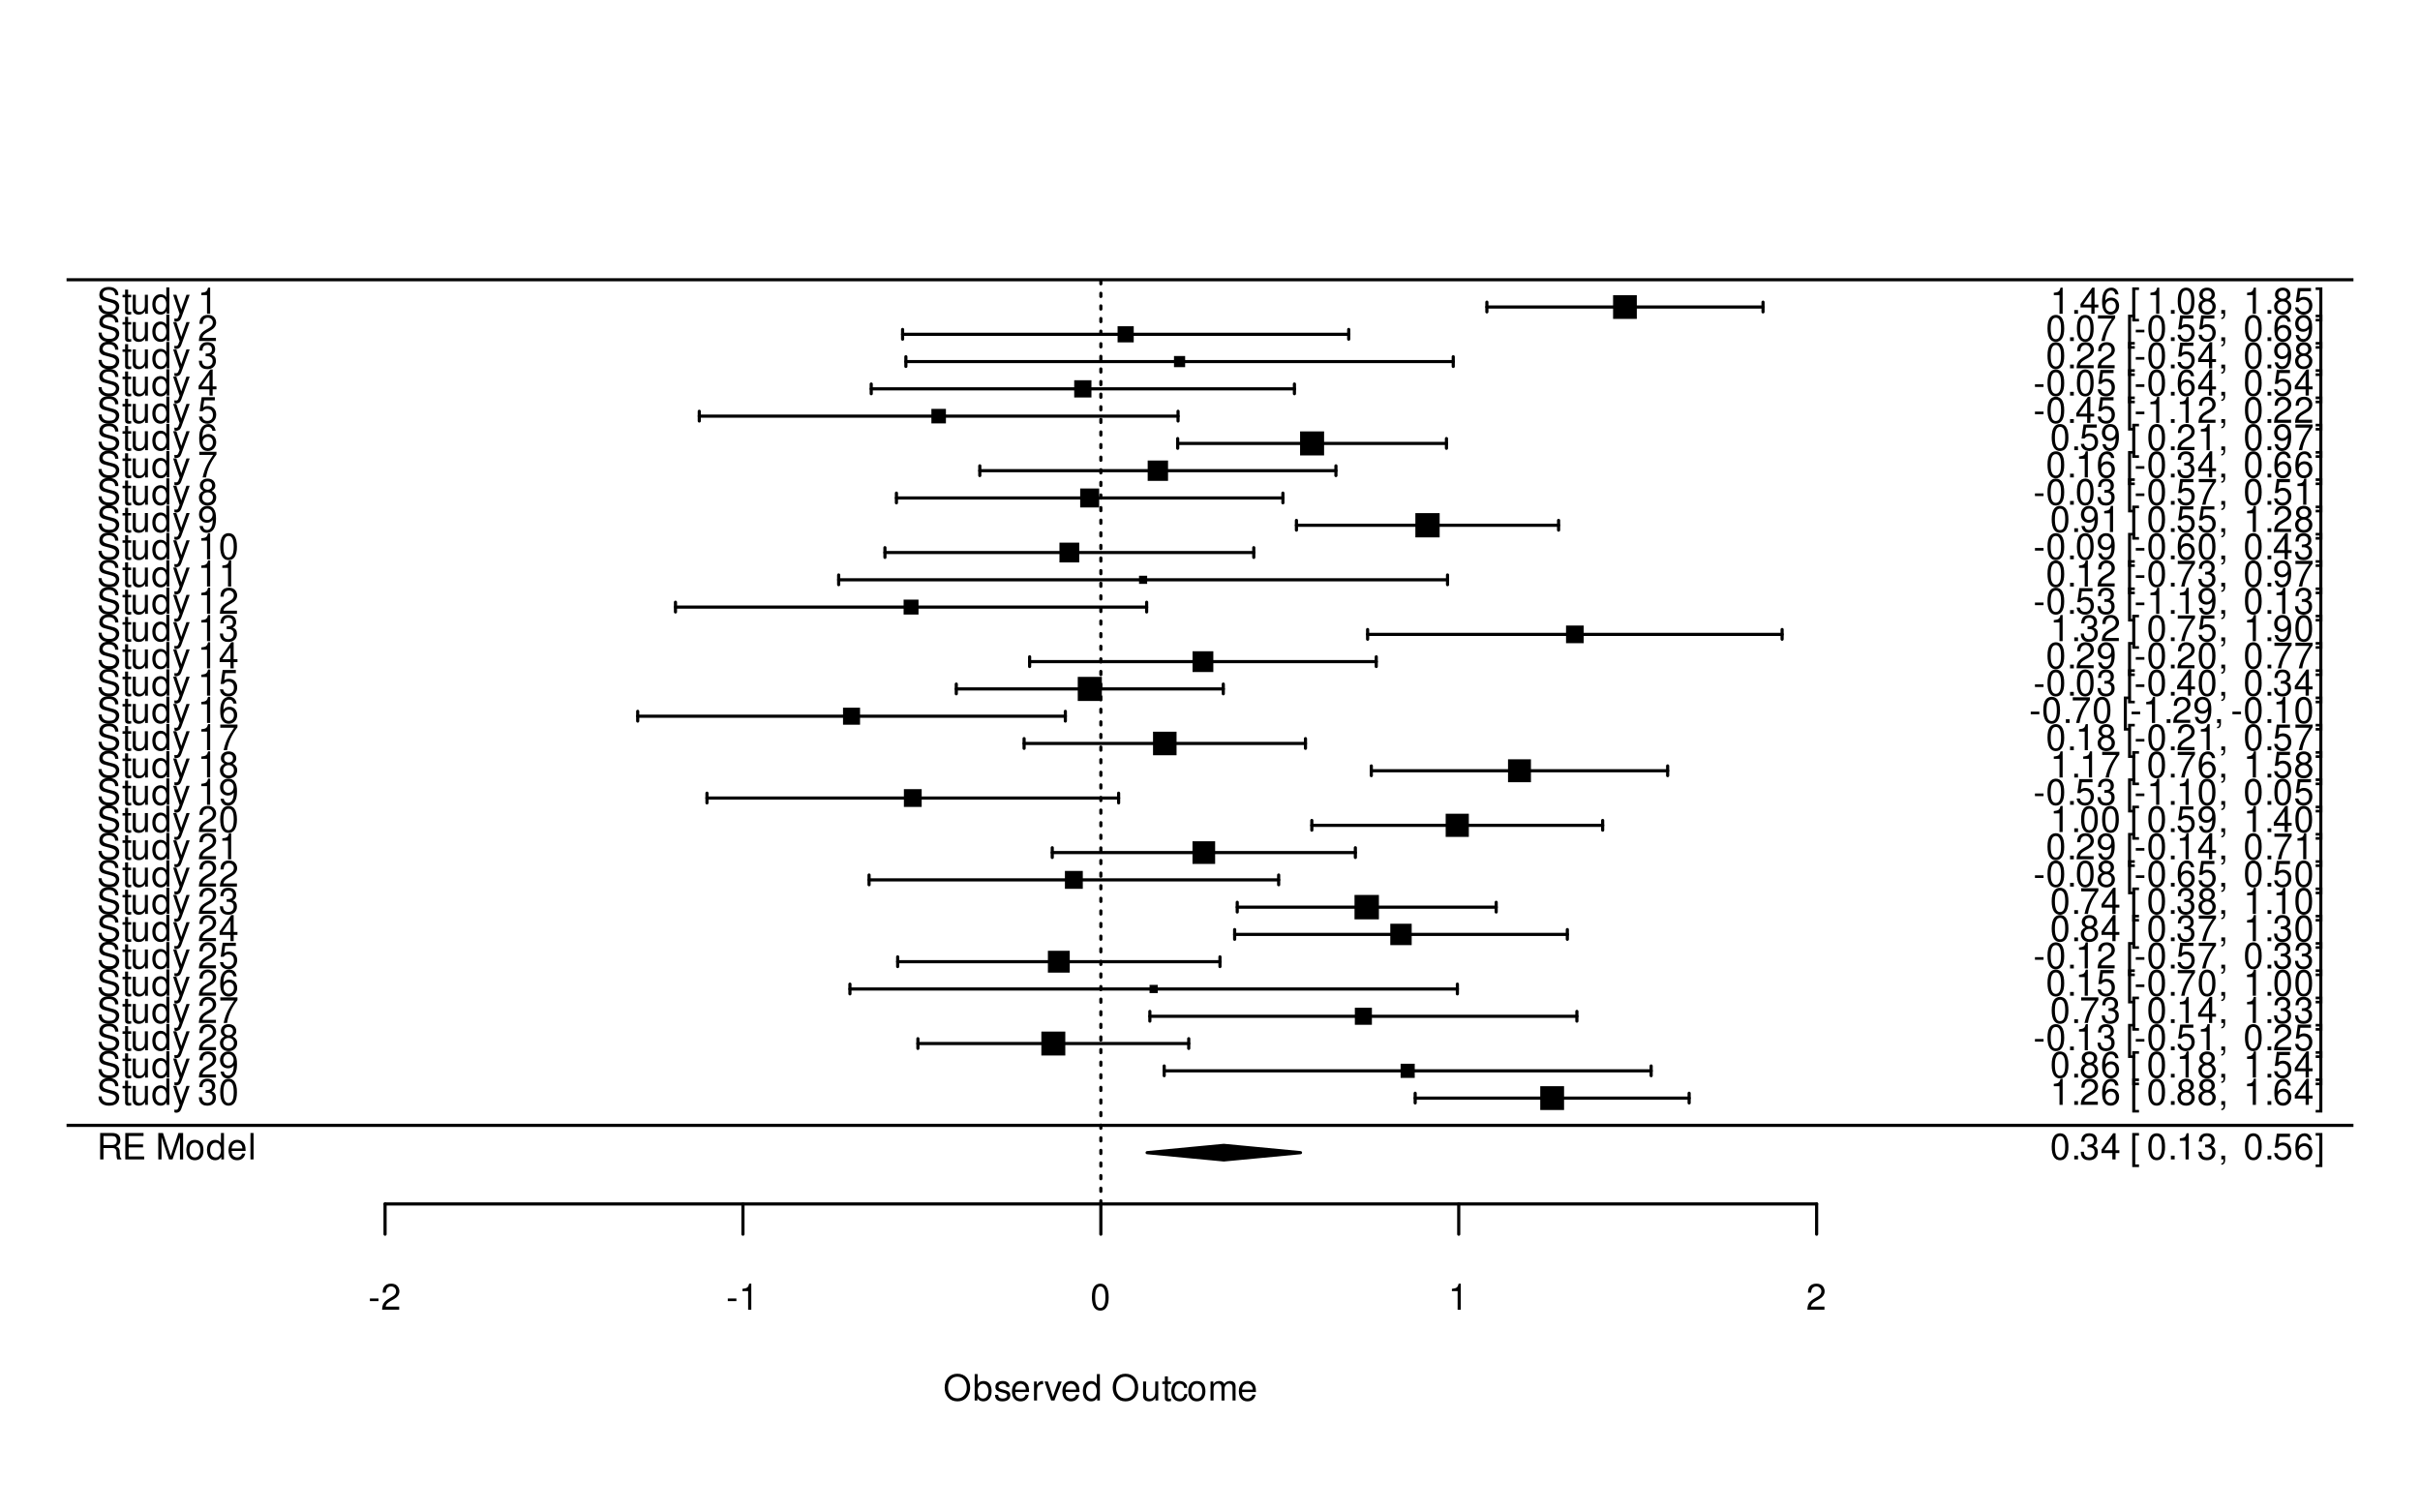 <?xml version="1.0" encoding="UTF-8"?>
<svg xmlns="http://www.w3.org/2000/svg" xmlns:xlink="http://www.w3.org/1999/xlink" width="576pt" height="360pt" viewBox="0 0 576 360" version="1.1">
<defs>
<g>
<symbol overflow="visible" id="glyph0-0">
<path style="stroke:none;" d=""/>
</symbol>
<symbol overflow="visible" id="glyph0-1">
<path style="stroke:none;" d="M 1.594 -2.703 L 3.672 -2.703 C 4.375 -2.703 4.703 -2.359 4.703 -1.578 L 4.688 -1.031 C 4.688 -0.641 4.766 -0.266 4.875 0 L 5.844 0 L 5.844 -0.203 C 5.547 -0.406 5.484 -0.625 5.469 -1.469 C 5.453 -2.5 5.297 -2.812 4.609 -3.094 C 5.328 -3.453 5.609 -3.875 5.609 -4.594 C 5.609 -5.688 4.938 -6.281 3.688 -6.281 L 0.797 -6.281 L 0.797 0 L 1.594 0 Z M 1.594 -3.406 L 1.594 -5.562 L 3.531 -5.562 C 3.984 -5.562 4.25 -5.5 4.438 -5.328 C 4.656 -5.141 4.766 -4.859 4.766 -4.5 C 4.766 -3.75 4.391 -3.406 3.531 -3.406 Z M 1.594 -3.406 "/>
</symbol>
<symbol overflow="visible" id="glyph0-2">
<path style="stroke:none;" d="M 1.578 -2.859 L 5 -2.859 L 5 -3.562 L 1.578 -3.562 L 1.578 -5.562 L 5.125 -5.562 L 5.125 -6.281 L 0.781 -6.281 L 0.781 0 L 5.281 0 L 5.281 -0.703 L 1.578 -0.703 Z M 1.578 -2.859 "/>
</symbol>
<symbol overflow="visible" id="glyph0-3">
<path style="stroke:none;" d=""/>
</symbol>
<symbol overflow="visible" id="glyph0-4">
<path style="stroke:none;" d="M 4.031 0 L 5.797 -5.266 L 5.797 0 L 6.547 0 L 6.547 -6.281 L 5.438 -6.281 L 3.609 -0.812 L 1.75 -6.281 L 0.641 -6.281 L 0.641 0 L 1.406 0 L 1.406 -5.266 L 3.188 0 Z M 4.031 0 "/>
</symbol>
<symbol overflow="visible" id="glyph0-5">
<path style="stroke:none;" d="M 2.344 -4.641 C 1.062 -4.641 0.312 -3.734 0.312 -2.219 C 0.312 -0.703 1.062 0.203 2.344 0.203 C 3.625 0.203 4.391 -0.703 4.391 -2.188 C 4.391 -3.75 3.656 -4.641 2.344 -4.641 Z M 2.344 -3.984 C 3.156 -3.984 3.641 -3.312 3.641 -2.203 C 3.641 -1.125 3.141 -0.469 2.344 -0.469 C 1.547 -0.469 1.062 -1.125 1.062 -2.219 C 1.062 -3.312 1.547 -3.984 2.344 -3.984 Z M 2.344 -3.984 "/>
</symbol>
<symbol overflow="visible" id="glyph0-6">
<path style="stroke:none;" d="M 4.266 -6.281 L 3.547 -6.281 L 3.547 -3.938 C 3.25 -4.406 2.766 -4.641 2.156 -4.641 C 0.984 -4.641 0.219 -3.703 0.219 -2.266 C 0.219 -0.734 0.969 0.203 2.188 0.203 C 2.812 0.203 3.234 -0.031 3.625 -0.594 L 3.625 0 L 4.266 0 Z M 2.281 -3.969 C 3.062 -3.969 3.547 -3.281 3.547 -2.203 C 3.547 -1.156 3.047 -0.469 2.297 -0.469 C 1.5 -0.469 0.969 -1.172 0.969 -2.219 C 0.969 -3.266 1.5 -3.969 2.281 -3.969 Z M 2.281 -3.969 "/>
</symbol>
<symbol overflow="visible" id="glyph0-7">
<path style="stroke:none;" d="M 4.422 -2.016 C 4.422 -2.703 4.359 -3.109 4.234 -3.453 C 3.938 -4.188 3.25 -4.641 2.406 -4.641 C 1.156 -4.641 0.344 -3.688 0.344 -2.203 C 0.344 -0.703 1.125 0.203 2.391 0.203 C 3.422 0.203 4.141 -0.391 4.328 -1.375 L 3.594 -1.375 C 3.406 -0.781 3 -0.469 2.422 -0.469 C 1.969 -0.469 1.578 -0.672 1.328 -1.047 C 1.156 -1.312 1.109 -1.562 1.094 -2.016 Z M 1.109 -2.594 C 1.172 -3.438 1.672 -3.984 2.406 -3.984 C 3.141 -3.984 3.641 -3.406 3.641 -2.594 Z M 1.109 -2.594 "/>
</symbol>
<symbol overflow="visible" id="glyph0-8">
<path style="stroke:none;" d="M 1.312 -6.281 L 0.578 -6.281 L 0.578 0 L 1.312 0 Z M 1.312 -6.281 "/>
</symbol>
<symbol overflow="visible" id="glyph0-9">
<path style="stroke:none;" d="M 2.438 -2.688 L 0.391 -2.688 L 0.391 -2.062 L 2.438 -2.062 Z M 2.438 -2.688 "/>
</symbol>
<symbol overflow="visible" id="glyph0-10">
<path style="stroke:none;" d="M 4.359 -0.75 L 1.141 -0.75 C 1.219 -1.266 1.5 -1.594 2.25 -2.047 L 3.109 -2.531 C 3.953 -3 4.406 -3.641 4.406 -4.406 C 4.406 -4.922 4.188 -5.406 3.828 -5.75 C 3.469 -6.062 3.016 -6.219 2.438 -6.219 C 1.672 -6.219 1.094 -5.953 0.75 -5.422 C 0.547 -5.094 0.453 -4.703 0.438 -4.078 L 1.188 -4.078 C 1.219 -4.5 1.266 -4.75 1.375 -4.953 C 1.562 -5.328 1.969 -5.562 2.422 -5.562 C 3.109 -5.562 3.625 -5.062 3.625 -4.391 C 3.625 -3.891 3.344 -3.453 2.797 -3.156 L 2 -2.688 C 0.734 -1.953 0.359 -1.375 0.297 -0.016 L 4.359 -0.016 Z M 4.359 -0.75 "/>
</symbol>
<symbol overflow="visible" id="glyph0-11">
<path style="stroke:none;" d="M 2.234 -4.438 L 2.234 0 L 2.984 0 L 2.984 -6.219 L 2.484 -6.219 C 2.219 -5.266 2.047 -5.141 0.875 -4.984 L 0.875 -4.438 Z M 2.234 -4.438 "/>
</symbol>
<symbol overflow="visible" id="glyph0-12">
<path style="stroke:none;" d="M 2.375 -6.219 C 1.797 -6.219 1.281 -5.969 0.969 -5.547 C 0.562 -5 0.375 -4.172 0.375 -3.016 C 0.375 -0.906 1.062 0.203 2.375 0.203 C 3.656 0.203 4.359 -0.906 4.359 -2.969 C 4.359 -4.172 4.172 -4.969 3.766 -5.547 C 3.453 -5.969 2.938 -6.219 2.375 -6.219 Z M 2.375 -5.547 C 3.188 -5.547 3.594 -4.719 3.594 -3.031 C 3.594 -1.25 3.188 -0.438 2.344 -0.438 C 1.547 -0.438 1.141 -1.297 1.141 -3 C 1.141 -4.719 1.547 -5.547 2.375 -5.547 Z M 2.375 -5.547 "/>
</symbol>
<symbol overflow="visible" id="glyph0-13">
<path style="stroke:none;" d="M 3.344 -6.375 C 1.547 -6.375 0.328 -5.047 0.328 -3.094 C 0.328 -1.125 1.547 0.203 3.359 0.203 C 4.125 0.203 4.797 -0.031 5.297 -0.469 C 5.984 -1.047 6.391 -2.016 6.391 -3.047 C 6.391 -5.062 5.188 -6.375 3.344 -6.375 Z M 3.344 -5.672 C 4.703 -5.672 5.594 -4.656 5.594 -3.062 C 5.594 -1.547 4.688 -0.516 3.359 -0.516 C 2.016 -0.516 1.125 -1.547 1.125 -3.094 C 1.125 -4.641 2.016 -5.672 3.344 -5.672 Z M 3.344 -5.672 "/>
</symbol>
<symbol overflow="visible" id="glyph0-14">
<path style="stroke:none;" d="M 0.469 -6.281 L 0.469 0 L 1.109 0 L 1.109 -0.578 C 1.453 -0.047 1.906 0.203 2.547 0.203 C 3.734 0.203 4.5 -0.781 4.5 -2.266 C 4.5 -3.734 3.766 -4.641 2.578 -4.641 C 1.953 -4.641 1.516 -4.406 1.172 -3.906 L 1.172 -6.281 Z M 2.438 -3.969 C 3.234 -3.969 3.75 -3.266 3.75 -2.203 C 3.75 -1.172 3.219 -0.469 2.438 -0.469 C 1.672 -0.469 1.172 -1.156 1.172 -2.219 C 1.172 -3.281 1.672 -3.969 2.438 -3.969 Z M 2.438 -3.969 "/>
</symbol>
<symbol overflow="visible" id="glyph0-15">
<path style="stroke:none;" d="M 3.766 -3.25 C 3.766 -4.141 3.172 -4.641 2.141 -4.641 C 1.078 -4.641 0.406 -4.094 0.406 -3.266 C 0.406 -2.562 0.766 -2.219 1.828 -1.969 L 2.5 -1.797 C 3 -1.672 3.203 -1.5 3.203 -1.172 C 3.203 -0.75 2.781 -0.469 2.156 -0.469 C 1.766 -0.469 1.438 -0.578 1.25 -0.766 C 1.141 -0.891 1.094 -1.031 1.047 -1.344 L 0.297 -1.344 C 0.328 -0.297 0.906 0.203 2.094 0.203 C 3.234 0.203 3.953 -0.359 3.953 -1.234 C 3.953 -1.906 3.578 -2.266 2.672 -2.484 L 1.984 -2.656 C 1.406 -2.797 1.156 -2.984 1.156 -3.297 C 1.156 -3.719 1.531 -3.984 2.109 -3.984 C 2.688 -3.984 3 -3.734 3.016 -3.25 Z M 3.766 -3.25 "/>
</symbol>
<symbol overflow="visible" id="glyph0-16">
<path style="stroke:none;" d="M 0.594 -4.516 L 0.594 0 L 1.312 0 L 1.312 -2.344 C 1.328 -3.422 1.781 -3.906 2.766 -3.875 L 2.766 -4.609 C 2.641 -4.625 2.578 -4.641 2.484 -4.641 C 2.016 -4.641 1.672 -4.359 1.25 -3.688 L 1.25 -4.516 Z M 0.594 -4.516 "/>
</symbol>
<symbol overflow="visible" id="glyph0-17">
<path style="stroke:none;" d="M 2.453 0 L 4.188 -4.516 L 3.375 -4.516 L 2.094 -0.859 L 0.891 -4.516 L 0.094 -4.516 L 1.672 0 Z M 2.453 0 "/>
</symbol>
<symbol overflow="visible" id="glyph0-18">
<path style="stroke:none;" d="M 4.156 0 L 4.156 -4.516 L 3.438 -4.516 L 3.438 -1.953 C 3.438 -1.031 2.953 -0.438 2.203 -0.438 C 1.641 -0.438 1.281 -0.781 1.281 -1.312 L 1.281 -4.516 L 0.562 -4.516 L 0.562 -1.031 C 0.562 -0.281 1.125 0.203 2 0.203 C 2.656 0.203 3.078 -0.031 3.5 -0.625 L 3.5 0 Z M 4.156 0 "/>
</symbol>
<symbol overflow="visible" id="glyph0-19">
<path style="stroke:none;" d="M 2.188 -4.516 L 1.453 -4.516 L 1.453 -5.75 L 0.734 -5.75 L 0.734 -4.516 L 0.125 -4.516 L 0.125 -3.922 L 0.734 -3.922 L 0.734 -0.516 C 0.734 -0.047 1.047 0.203 1.594 0.203 C 1.797 0.203 1.953 0.188 2.188 0.141 L 2.188 -0.469 C 2.078 -0.438 1.984 -0.438 1.844 -0.438 C 1.531 -0.438 1.453 -0.516 1.453 -0.828 L 1.453 -3.922 L 2.188 -3.922 Z M 2.188 -4.516 "/>
</symbol>
<symbol overflow="visible" id="glyph0-20">
<path style="stroke:none;" d="M 4.062 -3 C 4.016 -3.438 3.922 -3.719 3.75 -3.969 C 3.438 -4.391 2.906 -4.641 2.266 -4.641 C 1.047 -4.641 0.266 -3.672 0.266 -2.172 C 0.266 -0.719 1.047 0.203 2.266 0.203 C 3.344 0.203 4.016 -0.453 4.109 -1.547 L 3.391 -1.547 C 3.266 -0.828 2.891 -0.469 2.281 -0.469 C 1.484 -0.469 1.016 -1.109 1.016 -2.172 C 1.016 -3.312 1.484 -3.984 2.266 -3.984 C 2.859 -3.984 3.25 -3.625 3.328 -3 Z M 4.062 -3 "/>
</symbol>
<symbol overflow="visible" id="glyph0-21">
<path style="stroke:none;" d="M 0.609 -4.516 L 0.609 0 L 1.328 0 L 1.328 -2.828 C 1.328 -3.484 1.797 -4.016 2.391 -4.016 C 2.922 -4.016 3.219 -3.688 3.219 -3.109 L 3.219 0 L 3.938 0 L 3.938 -2.828 C 3.938 -3.484 4.422 -4.016 5 -4.016 C 5.531 -4.016 5.844 -3.672 5.844 -3.109 L 5.844 0 L 6.562 0 L 6.562 -3.391 C 6.562 -4.188 6.094 -4.641 5.25 -4.641 C 4.656 -4.641 4.281 -4.453 3.859 -3.953 C 3.594 -4.438 3.234 -4.641 2.656 -4.641 C 2.047 -4.641 1.641 -4.422 1.266 -3.875 L 1.266 -4.516 Z M 0.609 -4.516 "/>
</symbol>
<symbol overflow="visible" id="glyph0-22">
<path style="stroke:none;" d="M 5.125 -4.438 C 5.125 -4.859 5.109 -4.984 4.969 -5.281 C 4.625 -6 3.891 -6.375 2.828 -6.375 C 1.453 -6.375 0.609 -5.672 0.609 -4.531 C 0.609 -3.766 1 -3.281 1.828 -3.078 L 3.391 -2.656 C 4.188 -2.453 4.547 -2.141 4.547 -1.641 C 4.547 -1.312 4.359 -0.969 4.094 -0.781 C 3.844 -0.594 3.453 -0.516 2.938 -0.516 C 2.25 -0.516 1.797 -0.672 1.5 -1.031 C 1.266 -1.312 1.156 -1.609 1.172 -2 L 0.406 -2 C 0.422 -1.422 0.531 -1.047 0.781 -0.703 C 1.219 -0.109 1.938 0.203 2.891 0.203 C 3.641 0.203 4.25 0.031 4.656 -0.281 C 5.078 -0.625 5.344 -1.172 5.344 -1.719 C 5.344 -2.5 4.859 -3.062 4.016 -3.297 L 2.438 -3.719 C 1.672 -3.922 1.406 -4.172 1.406 -4.656 C 1.406 -5.281 1.969 -5.703 2.812 -5.703 C 3.812 -5.703 4.359 -5.266 4.375 -4.438 Z M 5.125 -4.438 "/>
</symbol>
<symbol overflow="visible" id="glyph0-23">
<path style="stroke:none;" d="M 3.344 -4.516 L 2.094 -1 L 0.938 -4.516 L 0.172 -4.516 L 1.703 0.016 L 1.422 0.734 C 1.297 1.047 1.141 1.172 0.844 1.172 C 0.719 1.172 0.625 1.156 0.469 1.125 L 0.469 1.766 C 0.609 1.844 0.75 1.875 0.953 1.875 C 1.172 1.875 1.422 1.797 1.625 1.656 C 1.844 1.5 1.969 1.312 2.109 0.953 L 4.109 -4.516 Z M 3.344 -4.516 "/>
</symbol>
<symbol overflow="visible" id="glyph0-24">
<path style="stroke:none;" d="M 1.906 -2.859 L 2.312 -2.859 C 3.141 -2.859 3.578 -2.484 3.578 -1.734 C 3.578 -0.953 3.109 -0.469 2.328 -0.469 C 1.484 -0.469 1.078 -0.891 1.031 -1.812 L 0.281 -1.812 C 0.312 -1.312 0.391 -0.984 0.547 -0.703 C 0.859 -0.109 1.453 0.203 2.297 0.203 C 3.547 0.203 4.359 -0.562 4.359 -1.734 C 4.359 -2.531 4.062 -2.969 3.328 -3.219 C 3.891 -3.453 4.172 -3.875 4.172 -4.516 C 4.172 -5.578 3.484 -6.219 2.312 -6.219 C 1.078 -6.219 0.438 -5.531 0.406 -4.219 L 1.156 -4.219 C 1.172 -4.594 1.203 -4.812 1.297 -5 C 1.469 -5.359 1.844 -5.562 2.328 -5.562 C 3 -5.562 3.406 -5.156 3.406 -4.484 C 3.406 -4.047 3.25 -3.781 2.906 -3.641 C 2.703 -3.547 2.422 -3.516 1.906 -3.5 Z M 1.906 -2.859 "/>
</symbol>
<symbol overflow="visible" id="glyph0-25">
<path style="stroke:none;" d="M 0.453 -1.422 C 0.609 -0.406 1.25 0.203 2.188 0.203 C 2.859 0.203 3.469 -0.125 3.828 -0.688 C 4.203 -1.297 4.375 -2.062 4.375 -3.188 C 4.375 -4.234 4.234 -4.906 3.859 -5.453 C 3.531 -5.953 3 -6.219 2.328 -6.219 C 1.156 -6.219 0.328 -5.359 0.328 -4.156 C 0.328 -3 1.109 -2.203 2.203 -2.203 C 2.781 -2.203 3.219 -2.406 3.594 -2.875 C 3.594 -1.328 3.109 -0.469 2.234 -0.469 C 1.703 -0.469 1.328 -0.812 1.219 -1.422 Z M 2.312 -5.562 C 3.016 -5.562 3.562 -4.969 3.562 -4.172 C 3.562 -3.406 3.047 -2.859 2.297 -2.859 C 1.562 -2.859 1.109 -3.391 1.109 -4.203 C 1.109 -5 1.609 -5.562 2.312 -5.562 Z M 2.312 -5.562 "/>
</symbol>
<symbol overflow="visible" id="glyph0-26">
<path style="stroke:none;" d="M 3.359 -3.281 C 4 -3.672 4.203 -3.984 4.203 -4.562 C 4.203 -5.547 3.453 -6.219 2.375 -6.219 C 1.297 -6.219 0.531 -5.547 0.531 -4.578 C 0.531 -3.984 0.734 -3.672 1.359 -3.281 C 0.656 -2.922 0.312 -2.422 0.312 -1.734 C 0.312 -0.594 1.156 0.203 2.375 0.203 C 3.578 0.203 4.422 -0.594 4.422 -1.734 C 4.422 -2.422 4.078 -2.922 3.359 -3.281 Z M 2.375 -5.547 C 3.016 -5.547 3.422 -5.172 3.422 -4.547 C 3.422 -3.953 3 -3.578 2.375 -3.578 C 1.719 -3.578 1.312 -3.953 1.312 -4.562 C 1.312 -5.172 1.719 -5.547 2.375 -5.547 Z M 2.375 -2.938 C 3.125 -2.938 3.641 -2.438 3.641 -1.719 C 3.641 -0.969 3.141 -0.469 2.344 -0.469 C 1.609 -0.469 1.094 -0.984 1.094 -1.703 C 1.094 -2.438 1.594 -2.938 2.375 -2.938 Z M 2.375 -2.938 "/>
</symbol>
<symbol overflow="visible" id="glyph0-27">
<path style="stroke:none;" d="M 4.484 -6.109 L 0.391 -6.109 L 0.391 -5.359 L 3.688 -5.359 C 2.234 -3.281 1.641 -2 1.188 0 L 2 0 C 2.328 -1.953 3.094 -3.641 4.484 -5.469 Z M 4.484 -6.109 "/>
</symbol>
<symbol overflow="visible" id="glyph0-28">
<path style="stroke:none;" d="M 4.281 -4.609 C 4.141 -5.625 3.484 -6.219 2.562 -6.219 C 1.891 -6.219 1.281 -5.891 0.922 -5.344 C 0.531 -4.719 0.375 -3.969 0.375 -2.844 C 0.375 -1.797 0.516 -1.125 0.891 -0.578 C 1.219 -0.062 1.75 0.203 2.422 0.203 C 3.578 0.203 4.422 -0.672 4.422 -1.891 C 4.422 -3.031 3.641 -3.844 2.547 -3.844 C 1.953 -3.844 1.469 -3.609 1.141 -3.156 C 1.156 -4.703 1.641 -5.547 2.5 -5.547 C 3.047 -5.547 3.406 -5.203 3.531 -4.609 Z M 2.453 -3.172 C 3.188 -3.172 3.641 -2.656 3.641 -1.828 C 3.641 -1.047 3.125 -0.469 2.422 -0.469 C 1.719 -0.469 1.188 -1.062 1.188 -1.859 C 1.188 -2.641 1.703 -3.172 2.453 -3.172 Z M 2.453 -3.172 "/>
</symbol>
<symbol overflow="visible" id="glyph0-29">
<path style="stroke:none;" d="M 4.094 -6.109 L 0.953 -6.109 L 0.484 -2.781 L 1.188 -2.781 C 1.547 -3.203 1.828 -3.344 2.312 -3.344 C 3.141 -3.344 3.641 -2.797 3.641 -1.891 C 3.641 -1 3.141 -0.469 2.312 -0.469 C 1.641 -0.469 1.234 -0.812 1.062 -1.5 L 0.297 -1.5 C 0.406 -1 0.484 -0.75 0.672 -0.531 C 1.016 -0.062 1.641 0.203 2.328 0.203 C 3.562 0.203 4.422 -0.703 4.422 -1.984 C 4.422 -3.188 3.609 -4.016 2.438 -4.016 C 2.016 -4.016 1.672 -3.906 1.312 -3.656 L 1.562 -5.359 L 4.094 -5.359 Z M 4.094 -6.109 "/>
</symbol>
<symbol overflow="visible" id="glyph0-30">
<path style="stroke:none;" d="M 2.812 -1.5 L 2.812 0 L 3.578 0 L 3.578 -1.5 L 4.484 -1.5 L 4.484 -2.188 L 3.578 -2.188 L 3.578 -6.219 L 3.016 -6.219 L 0.234 -2.312 L 0.234 -1.5 Z M 2.812 -2.188 L 0.906 -2.188 L 2.812 -4.938 Z M 2.812 -2.188 "/>
</symbol>
<symbol overflow="visible" id="glyph0-31">
<path style="stroke:none;" d="M 1.641 -0.891 L 0.75 -0.891 L 0.75 0 L 1.641 0 Z M 1.641 -0.891 "/>
</symbol>
<symbol overflow="visible" id="glyph0-32">
<path style="stroke:none;" d="M 2.156 -6.281 L 0.547 -6.281 L 0.547 1.828 L 2.156 1.828 L 2.156 1.203 L 1.266 1.203 L 1.266 -5.656 L 2.156 -5.656 Z M 2.156 -6.281 "/>
</symbol>
<symbol overflow="visible" id="glyph0-33">
<path style="stroke:none;" d="M 0.75 -0.891 L 0.75 0 L 1.266 0 L 1.266 0.156 C 1.266 0.75 1.156 0.922 0.75 0.938 L 0.75 1.266 C 1.312 1.281 1.656 0.875 1.656 0.141 L 1.656 -0.891 Z M 0.75 -0.891 "/>
</symbol>
<symbol overflow="visible" id="glyph0-34">
<path style="stroke:none;" d="M 0.203 1.828 L 1.797 1.828 L 1.797 -6.281 L 0.203 -6.281 L 0.203 -5.656 L 1.078 -5.656 L 1.078 1.203 L 0.203 1.203 Z M 0.203 1.828 "/>
</symbol>
</g>
<clipPath id="clip1">
  <path d="M 15.84 66 L 560.16 66 L 560.16 67 L 15.84 67 Z M 15.84 66 "/>
</clipPath>
<clipPath id="clip2">
  <path d="M 261 66 L 263 66 L 263 286.562 L 261 286.562 Z M 261 66 "/>
</clipPath>
<clipPath id="clip3">
  <path d="M 15.84 267 L 560.16 267 L 560.16 269 L 15.84 269 Z M 15.84 267 "/>
</clipPath>
</defs>
<g id="surface235">
<rect x="0" y="0" width="576" height="360" style="fill:rgb(100%,100%,100%);fill-opacity:1;stroke:none;"/>
<g clip-path="url(#clip1)" clip-rule="nonzero">
<path style="fill:none;stroke-width:0.75;stroke-linecap:round;stroke-linejoin:round;stroke:rgb(0%,0%,0%);stroke-opacity:1;stroke-miterlimit:10;" d="M 15.84 66.586 L 560.16 66.586 "/>
</g>
<g clip-path="url(#clip2)" clip-rule="nonzero">
<path style="fill:none;stroke-width:0.75;stroke-linecap:round;stroke-linejoin:round;stroke:rgb(0%,0%,0%);stroke-opacity:1;stroke-dasharray:0.75,2.25;stroke-miterlimit:10;" d="M 262.02 286.559 L 262.02 66.586 "/>
</g>
<path style="fill-rule:nonzero;fill:rgb(0%,0%,0%);fill-opacity:1;stroke-width:0.75;stroke-linecap:round;stroke-linejoin:round;stroke:rgb(0%,0%,0%);stroke-opacity:1;stroke-miterlimit:10;" d="M 273.035 274.355 L 291.285 272.621 L 309.539 274.355 L 291.285 276.086 Z M 273.035 274.355 "/>
<g style="fill:rgb(0%,0%,0%);fill-opacity:1;">
  <use xlink:href="#glyph0-1" x="23.039" y="275.958"/>
  <use xlink:href="#glyph0-2" x="29.039" y="275.958"/>
  <use xlink:href="#glyph0-3" x="35.039" y="275.958"/>
  <use xlink:href="#glyph0-4" x="37.039" y="275.958"/>
  <use xlink:href="#glyph0-5" x="44.039" y="275.958"/>
  <use xlink:href="#glyph0-6" x="49.039" y="275.958"/>
  <use xlink:href="#glyph0-7" x="54.039" y="275.958"/>
  <use xlink:href="#glyph0-8" x="59.039" y="275.958"/>
</g>
<path style="fill:none;stroke-width:0.75;stroke-linecap:round;stroke-linejoin:round;stroke:rgb(0%,0%,0%);stroke-opacity:1;stroke-miterlimit:10;" d="M 91.652 286.559 L 432.387 286.559 "/>
<path style="fill:none;stroke-width:0.75;stroke-linecap:round;stroke-linejoin:round;stroke:rgb(0%,0%,0%);stroke-opacity:1;stroke-miterlimit:10;" d="M 91.652 286.559 L 91.652 293.762 "/>
<path style="fill:none;stroke-width:0.75;stroke-linecap:round;stroke-linejoin:round;stroke:rgb(0%,0%,0%);stroke-opacity:1;stroke-miterlimit:10;" d="M 176.836 286.559 L 176.836 293.762 "/>
<path style="fill:none;stroke-width:0.75;stroke-linecap:round;stroke-linejoin:round;stroke:rgb(0%,0%,0%);stroke-opacity:1;stroke-miterlimit:10;" d="M 262.02 286.559 L 262.02 293.762 "/>
<path style="fill:none;stroke-width:0.75;stroke-linecap:round;stroke-linejoin:round;stroke:rgb(0%,0%,0%);stroke-opacity:1;stroke-miterlimit:10;" d="M 347.203 286.559 L 347.203 293.762 "/>
<path style="fill:none;stroke-width:0.75;stroke-linecap:round;stroke-linejoin:round;stroke:rgb(0%,0%,0%);stroke-opacity:1;stroke-miterlimit:10;" d="M 432.387 286.559 L 432.387 293.762 "/>
<g style="fill:rgb(0%,0%,0%);fill-opacity:1;">
  <use xlink:href="#glyph0-9" x="87.652" y="311.751"/>
  <use xlink:href="#glyph0-10" x="90.652" y="311.751"/>
</g>
<g style="fill:rgb(0%,0%,0%);fill-opacity:1;">
  <use xlink:href="#glyph0-9" x="172.836" y="311.751"/>
  <use xlink:href="#glyph0-11" x="175.836" y="311.751"/>
</g>
<g style="fill:rgb(0%,0%,0%);fill-opacity:1;">
  <use xlink:href="#glyph0-12" x="259.52" y="311.751"/>
</g>
<g style="fill:rgb(0%,0%,0%);fill-opacity:1;">
  <use xlink:href="#glyph0-11" x="344.703" y="311.751"/>
</g>
<g style="fill:rgb(0%,0%,0%);fill-opacity:1;">
  <use xlink:href="#glyph0-10" x="429.887" y="311.751"/>
</g>
<g style="fill:rgb(0%,0%,0%);fill-opacity:1;">
  <use xlink:href="#glyph0-13" x="224.52" y="333.349"/>
  <use xlink:href="#glyph0-14" x="231.52" y="333.349"/>
  <use xlink:href="#glyph0-15" x="236.52" y="333.349"/>
  <use xlink:href="#glyph0-7" x="240.52" y="333.349"/>
  <use xlink:href="#glyph0-16" x="245.52" y="333.349"/>
  <use xlink:href="#glyph0-17" x="248.52" y="333.349"/>
  <use xlink:href="#glyph0-7" x="252.52" y="333.349"/>
  <use xlink:href="#glyph0-6" x="257.52" y="333.349"/>
  <use xlink:href="#glyph0-3" x="262.52" y="333.349"/>
  <use xlink:href="#glyph0-13" x="264.52" y="333.349"/>
  <use xlink:href="#glyph0-18" x="271.52" y="333.349"/>
  <use xlink:href="#glyph0-19" x="276.52" y="333.349"/>
  <use xlink:href="#glyph0-20" x="278.52" y="333.349"/>
  <use xlink:href="#glyph0-5" x="282.52" y="333.349"/>
  <use xlink:href="#glyph0-21" x="287.52" y="333.349"/>
  <use xlink:href="#glyph0-7" x="294.52" y="333.349"/>
</g>
<path style="fill:none;stroke-width:0.75;stroke-linecap:round;stroke-linejoin:round;stroke:rgb(0%,0%,0%);stroke-opacity:1;stroke-miterlimit:10;" d="M 336.836 261.367 L 402.043 261.367 "/>
<path style="fill:none;stroke-width:0.75;stroke-linecap:round;stroke-linejoin:round;stroke:rgb(0%,0%,0%);stroke-opacity:1;stroke-miterlimit:10;" d="M 336.836 262.523 L 336.836 260.211 "/>
<path style="fill:none;stroke-width:0.75;stroke-linecap:round;stroke-linejoin:round;stroke:rgb(0%,0%,0%);stroke-opacity:1;stroke-miterlimit:10;" d="M 402.043 262.523 L 402.043 260.211 "/>
<path style="fill:none;stroke-width:0.75;stroke-linecap:round;stroke-linejoin:round;stroke:rgb(0%,0%,0%);stroke-opacity:1;stroke-miterlimit:10;" d="M 277.098 254.875 L 393 254.875 "/>
<path style="fill:none;stroke-width:0.75;stroke-linecap:round;stroke-linejoin:round;stroke:rgb(0%,0%,0%);stroke-opacity:1;stroke-miterlimit:10;" d="M 277.098 256.031 L 277.098 253.719 "/>
<path style="fill:none;stroke-width:0.75;stroke-linecap:round;stroke-linejoin:round;stroke:rgb(0%,0%,0%);stroke-opacity:1;stroke-miterlimit:10;" d="M 393 256.031 L 393 253.719 "/>
<path style="fill:none;stroke-width:0.75;stroke-linecap:round;stroke-linejoin:round;stroke:rgb(0%,0%,0%);stroke-opacity:1;stroke-miterlimit:10;" d="M 218.477 248.383 L 282.938 248.383 "/>
<path style="fill:none;stroke-width:0.75;stroke-linecap:round;stroke-linejoin:round;stroke:rgb(0%,0%,0%);stroke-opacity:1;stroke-miterlimit:10;" d="M 218.477 249.539 L 218.477 247.227 "/>
<path style="fill:none;stroke-width:0.75;stroke-linecap:round;stroke-linejoin:round;stroke:rgb(0%,0%,0%);stroke-opacity:1;stroke-miterlimit:10;" d="M 282.938 249.539 L 282.938 247.227 "/>
<path style="fill:none;stroke-width:0.75;stroke-linecap:round;stroke-linejoin:round;stroke:rgb(0%,0%,0%);stroke-opacity:1;stroke-miterlimit:10;" d="M 273.684 241.891 L 375.324 241.891 "/>
<path style="fill:none;stroke-width:0.75;stroke-linecap:round;stroke-linejoin:round;stroke:rgb(0%,0%,0%);stroke-opacity:1;stroke-miterlimit:10;" d="M 273.684 243.047 L 273.684 240.734 "/>
<path style="fill:none;stroke-width:0.75;stroke-linecap:round;stroke-linejoin:round;stroke:rgb(0%,0%,0%);stroke-opacity:1;stroke-miterlimit:10;" d="M 375.324 243.047 L 375.324 240.734 "/>
<path style="fill:none;stroke-width:0.75;stroke-linecap:round;stroke-linejoin:round;stroke:rgb(0%,0%,0%);stroke-opacity:1;stroke-miterlimit:10;" d="M 202.297 235.398 L 346.879 235.398 "/>
<path style="fill:none;stroke-width:0.75;stroke-linecap:round;stroke-linejoin:round;stroke:rgb(0%,0%,0%);stroke-opacity:1;stroke-miterlimit:10;" d="M 202.297 236.555 L 202.297 234.242 "/>
<path style="fill:none;stroke-width:0.75;stroke-linecap:round;stroke-linejoin:round;stroke:rgb(0%,0%,0%);stroke-opacity:1;stroke-miterlimit:10;" d="M 346.879 236.555 L 346.879 234.242 "/>
<path style="fill:none;stroke-width:0.75;stroke-linecap:round;stroke-linejoin:round;stroke:rgb(0%,0%,0%);stroke-opacity:1;stroke-miterlimit:10;" d="M 213.664 228.906 L 290.371 228.906 "/>
<path style="fill:none;stroke-width:0.75;stroke-linecap:round;stroke-linejoin:round;stroke:rgb(0%,0%,0%);stroke-opacity:1;stroke-miterlimit:10;" d="M 213.664 230.059 L 213.664 227.75 "/>
<path style="fill:none;stroke-width:0.75;stroke-linecap:round;stroke-linejoin:round;stroke:rgb(0%,0%,0%);stroke-opacity:1;stroke-miterlimit:10;" d="M 290.371 230.059 L 290.371 227.75 "/>
<path style="fill:none;stroke-width:0.75;stroke-linecap:round;stroke-linejoin:round;stroke:rgb(0%,0%,0%);stroke-opacity:1;stroke-miterlimit:10;" d="M 293.867 222.41 L 373.051 222.41 "/>
<path style="fill:none;stroke-width:0.75;stroke-linecap:round;stroke-linejoin:round;stroke:rgb(0%,0%,0%);stroke-opacity:1;stroke-miterlimit:10;" d="M 293.867 223.566 L 293.867 221.254 "/>
<path style="fill:none;stroke-width:0.75;stroke-linecap:round;stroke-linejoin:round;stroke:rgb(0%,0%,0%);stroke-opacity:1;stroke-miterlimit:10;" d="M 373.051 223.566 L 373.051 221.254 "/>
<path style="fill:none;stroke-width:0.75;stroke-linecap:round;stroke-linejoin:round;stroke:rgb(0%,0%,0%);stroke-opacity:1;stroke-miterlimit:10;" d="M 294.484 215.918 L 356.117 215.918 "/>
<path style="fill:none;stroke-width:0.75;stroke-linecap:round;stroke-linejoin:round;stroke:rgb(0%,0%,0%);stroke-opacity:1;stroke-miterlimit:10;" d="M 294.484 217.074 L 294.484 214.762 "/>
<path style="fill:none;stroke-width:0.75;stroke-linecap:round;stroke-linejoin:round;stroke:rgb(0%,0%,0%);stroke-opacity:1;stroke-miterlimit:10;" d="M 356.117 217.074 L 356.117 214.762 "/>
<path style="fill:none;stroke-width:0.75;stroke-linecap:round;stroke-linejoin:round;stroke:rgb(0%,0%,0%);stroke-opacity:1;stroke-miterlimit:10;" d="M 206.852 209.426 L 304.34 209.426 "/>
<path style="fill:none;stroke-width:0.75;stroke-linecap:round;stroke-linejoin:round;stroke:rgb(0%,0%,0%);stroke-opacity:1;stroke-miterlimit:10;" d="M 206.852 210.582 L 206.852 208.27 "/>
<path style="fill:none;stroke-width:0.75;stroke-linecap:round;stroke-linejoin:round;stroke:rgb(0%,0%,0%);stroke-opacity:1;stroke-miterlimit:10;" d="M 304.34 210.582 L 304.34 208.27 "/>
<path style="fill:none;stroke-width:0.75;stroke-linecap:round;stroke-linejoin:round;stroke:rgb(0%,0%,0%);stroke-opacity:1;stroke-miterlimit:10;" d="M 250.453 202.934 L 322.598 202.934 "/>
<path style="fill:none;stroke-width:0.75;stroke-linecap:round;stroke-linejoin:round;stroke:rgb(0%,0%,0%);stroke-opacity:1;stroke-miterlimit:10;" d="M 250.453 204.09 L 250.453 201.777 "/>
<path style="fill:none;stroke-width:0.75;stroke-linecap:round;stroke-linejoin:round;stroke:rgb(0%,0%,0%);stroke-opacity:1;stroke-miterlimit:10;" d="M 322.598 204.09 L 322.598 201.777 "/>
<path style="fill:none;stroke-width:0.75;stroke-linecap:round;stroke-linejoin:round;stroke:rgb(0%,0%,0%);stroke-opacity:1;stroke-miterlimit:10;" d="M 312.234 196.441 L 381.461 196.441 "/>
<path style="fill:none;stroke-width:0.75;stroke-linecap:round;stroke-linejoin:round;stroke:rgb(0%,0%,0%);stroke-opacity:1;stroke-miterlimit:10;" d="M 312.234 197.598 L 312.234 195.285 "/>
<path style="fill:none;stroke-width:0.75;stroke-linecap:round;stroke-linejoin:round;stroke:rgb(0%,0%,0%);stroke-opacity:1;stroke-miterlimit:10;" d="M 381.461 197.598 L 381.461 195.285 "/>
<path style="fill:none;stroke-width:0.75;stroke-linecap:round;stroke-linejoin:round;stroke:rgb(0%,0%,0%);stroke-opacity:1;stroke-miterlimit:10;" d="M 168.27 189.949 L 266.25 189.949 "/>
<path style="fill:none;stroke-width:0.75;stroke-linecap:round;stroke-linejoin:round;stroke:rgb(0%,0%,0%);stroke-opacity:1;stroke-miterlimit:10;" d="M 168.27 191.105 L 168.27 188.793 "/>
<path style="fill:none;stroke-width:0.75;stroke-linecap:round;stroke-linejoin:round;stroke:rgb(0%,0%,0%);stroke-opacity:1;stroke-miterlimit:10;" d="M 266.25 191.105 L 266.25 188.793 "/>
<path style="fill:none;stroke-width:0.75;stroke-linecap:round;stroke-linejoin:round;stroke:rgb(0%,0%,0%);stroke-opacity:1;stroke-miterlimit:10;" d="M 326.395 183.453 L 396.93 183.453 "/>
<path style="fill:none;stroke-width:0.75;stroke-linecap:round;stroke-linejoin:round;stroke:rgb(0%,0%,0%);stroke-opacity:1;stroke-miterlimit:10;" d="M 326.395 184.609 L 326.395 182.301 "/>
<path style="fill:none;stroke-width:0.75;stroke-linecap:round;stroke-linejoin:round;stroke:rgb(0%,0%,0%);stroke-opacity:1;stroke-miterlimit:10;" d="M 396.93 184.609 L 396.93 182.301 "/>
<path style="fill:none;stroke-width:0.75;stroke-linecap:round;stroke-linejoin:round;stroke:rgb(0%,0%,0%);stroke-opacity:1;stroke-miterlimit:10;" d="M 243.754 176.961 L 310.723 176.961 "/>
<path style="fill:none;stroke-width:0.75;stroke-linecap:round;stroke-linejoin:round;stroke:rgb(0%,0%,0%);stroke-opacity:1;stroke-miterlimit:10;" d="M 243.754 178.117 L 243.754 175.805 "/>
<path style="fill:none;stroke-width:0.75;stroke-linecap:round;stroke-linejoin:round;stroke:rgb(0%,0%,0%);stroke-opacity:1;stroke-miterlimit:10;" d="M 310.723 178.117 L 310.723 175.805 "/>
<path style="fill:none;stroke-width:0.75;stroke-linecap:round;stroke-linejoin:round;stroke:rgb(0%,0%,0%);stroke-opacity:1;stroke-miterlimit:10;" d="M 151.785 170.469 L 253.57 170.469 "/>
<path style="fill:none;stroke-width:0.75;stroke-linecap:round;stroke-linejoin:round;stroke:rgb(0%,0%,0%);stroke-opacity:1;stroke-miterlimit:10;" d="M 151.785 171.625 L 151.785 169.312 "/>
<path style="fill:none;stroke-width:0.75;stroke-linecap:round;stroke-linejoin:round;stroke:rgb(0%,0%,0%);stroke-opacity:1;stroke-miterlimit:10;" d="M 253.57 171.625 L 253.57 169.312 "/>
<path style="fill:none;stroke-width:0.75;stroke-linecap:round;stroke-linejoin:round;stroke:rgb(0%,0%,0%);stroke-opacity:1;stroke-miterlimit:10;" d="M 227.613 163.977 L 291.164 163.977 "/>
<path style="fill:none;stroke-width:0.75;stroke-linecap:round;stroke-linejoin:round;stroke:rgb(0%,0%,0%);stroke-opacity:1;stroke-miterlimit:10;" d="M 227.613 165.133 L 227.613 162.82 "/>
<path style="fill:none;stroke-width:0.75;stroke-linecap:round;stroke-linejoin:round;stroke:rgb(0%,0%,0%);stroke-opacity:1;stroke-miterlimit:10;" d="M 291.164 165.133 L 291.164 162.82 "/>
<path style="fill:none;stroke-width:0.75;stroke-linecap:round;stroke-linejoin:round;stroke:rgb(0%,0%,0%);stroke-opacity:1;stroke-miterlimit:10;" d="M 245.066 157.484 L 327.57 157.484 "/>
<path style="fill:none;stroke-width:0.75;stroke-linecap:round;stroke-linejoin:round;stroke:rgb(0%,0%,0%);stroke-opacity:1;stroke-miterlimit:10;" d="M 245.066 158.641 L 245.066 156.328 "/>
<path style="fill:none;stroke-width:0.75;stroke-linecap:round;stroke-linejoin:round;stroke:rgb(0%,0%,0%);stroke-opacity:1;stroke-miterlimit:10;" d="M 327.57 158.641 L 327.57 156.328 "/>
<path style="fill:none;stroke-width:0.75;stroke-linecap:round;stroke-linejoin:round;stroke:rgb(0%,0%,0%);stroke-opacity:1;stroke-miterlimit:10;" d="M 325.516 150.992 L 424.172 150.992 "/>
<path style="fill:none;stroke-width:0.75;stroke-linecap:round;stroke-linejoin:round;stroke:rgb(0%,0%,0%);stroke-opacity:1;stroke-miterlimit:10;" d="M 325.516 152.148 L 325.516 149.836 "/>
<path style="fill:none;stroke-width:0.75;stroke-linecap:round;stroke-linejoin:round;stroke:rgb(0%,0%,0%);stroke-opacity:1;stroke-miterlimit:10;" d="M 424.172 152.148 L 424.172 149.836 "/>
<path style="fill:none;stroke-width:0.75;stroke-linecap:round;stroke-linejoin:round;stroke:rgb(0%,0%,0%);stroke-opacity:1;stroke-miterlimit:10;" d="M 160.773 144.5 L 272.922 144.5 "/>
<path style="fill:none;stroke-width:0.75;stroke-linecap:round;stroke-linejoin:round;stroke:rgb(0%,0%,0%);stroke-opacity:1;stroke-miterlimit:10;" d="M 160.773 145.656 L 160.773 143.344 "/>
<path style="fill:none;stroke-width:0.75;stroke-linecap:round;stroke-linejoin:round;stroke:rgb(0%,0%,0%);stroke-opacity:1;stroke-miterlimit:10;" d="M 272.922 145.656 L 272.922 143.344 "/>
<path style="fill:none;stroke-width:0.75;stroke-linecap:round;stroke-linejoin:round;stroke:rgb(0%,0%,0%);stroke-opacity:1;stroke-miterlimit:10;" d="M 199.617 138.004 L 344.535 138.004 "/>
<path style="fill:none;stroke-width:0.75;stroke-linecap:round;stroke-linejoin:round;stroke:rgb(0%,0%,0%);stroke-opacity:1;stroke-miterlimit:10;" d="M 199.617 139.16 L 199.617 136.852 "/>
<path style="fill:none;stroke-width:0.75;stroke-linecap:round;stroke-linejoin:round;stroke:rgb(0%,0%,0%);stroke-opacity:1;stroke-miterlimit:10;" d="M 344.535 139.16 L 344.535 136.852 "/>
<path style="fill:none;stroke-width:0.75;stroke-linecap:round;stroke-linejoin:round;stroke:rgb(0%,0%,0%);stroke-opacity:1;stroke-miterlimit:10;" d="M 210.629 131.512 L 298.418 131.512 "/>
<path style="fill:none;stroke-width:0.75;stroke-linecap:round;stroke-linejoin:round;stroke:rgb(0%,0%,0%);stroke-opacity:1;stroke-miterlimit:10;" d="M 210.629 132.668 L 210.629 130.355 "/>
<path style="fill:none;stroke-width:0.75;stroke-linecap:round;stroke-linejoin:round;stroke:rgb(0%,0%,0%);stroke-opacity:1;stroke-miterlimit:10;" d="M 298.418 132.668 L 298.418 130.355 "/>
<path style="fill:none;stroke-width:0.75;stroke-linecap:round;stroke-linejoin:round;stroke:rgb(0%,0%,0%);stroke-opacity:1;stroke-miterlimit:10;" d="M 308.574 125.02 L 370.969 125.02 "/>
<path style="fill:none;stroke-width:0.75;stroke-linecap:round;stroke-linejoin:round;stroke:rgb(0%,0%,0%);stroke-opacity:1;stroke-miterlimit:10;" d="M 308.574 126.176 L 308.574 123.863 "/>
<path style="fill:none;stroke-width:0.75;stroke-linecap:round;stroke-linejoin:round;stroke:rgb(0%,0%,0%);stroke-opacity:1;stroke-miterlimit:10;" d="M 370.969 126.176 L 370.969 123.863 "/>
<path style="fill:none;stroke-width:0.75;stroke-linecap:round;stroke-linejoin:round;stroke:rgb(0%,0%,0%);stroke-opacity:1;stroke-miterlimit:10;" d="M 213.367 118.527 L 305.352 118.527 "/>
<path style="fill:none;stroke-width:0.75;stroke-linecap:round;stroke-linejoin:round;stroke:rgb(0%,0%,0%);stroke-opacity:1;stroke-miterlimit:10;" d="M 213.367 119.684 L 213.367 117.371 "/>
<path style="fill:none;stroke-width:0.75;stroke-linecap:round;stroke-linejoin:round;stroke:rgb(0%,0%,0%);stroke-opacity:1;stroke-miterlimit:10;" d="M 305.352 119.684 L 305.352 117.371 "/>
<path style="fill:none;stroke-width:0.75;stroke-linecap:round;stroke-linejoin:round;stroke:rgb(0%,0%,0%);stroke-opacity:1;stroke-miterlimit:10;" d="M 233.207 112.035 L 317.973 112.035 "/>
<path style="fill:none;stroke-width:0.75;stroke-linecap:round;stroke-linejoin:round;stroke:rgb(0%,0%,0%);stroke-opacity:1;stroke-miterlimit:10;" d="M 233.207 113.191 L 233.207 110.879 "/>
<path style="fill:none;stroke-width:0.75;stroke-linecap:round;stroke-linejoin:round;stroke:rgb(0%,0%,0%);stroke-opacity:1;stroke-miterlimit:10;" d="M 317.973 113.191 L 317.973 110.879 "/>
<path style="fill:none;stroke-width:0.75;stroke-linecap:round;stroke-linejoin:round;stroke:rgb(0%,0%,0%);stroke-opacity:1;stroke-miterlimit:10;" d="M 280.312 105.543 L 344.281 105.543 "/>
<path style="fill:none;stroke-width:0.75;stroke-linecap:round;stroke-linejoin:round;stroke:rgb(0%,0%,0%);stroke-opacity:1;stroke-miterlimit:10;" d="M 280.312 106.699 L 280.312 104.387 "/>
<path style="fill:none;stroke-width:0.75;stroke-linecap:round;stroke-linejoin:round;stroke:rgb(0%,0%,0%);stroke-opacity:1;stroke-miterlimit:10;" d="M 344.281 106.699 L 344.281 104.387 "/>
<path style="fill:none;stroke-width:0.75;stroke-linecap:round;stroke-linejoin:round;stroke:rgb(0%,0%,0%);stroke-opacity:1;stroke-miterlimit:10;" d="M 166.441 99.051 L 280.395 99.051 "/>
<path style="fill:none;stroke-width:0.75;stroke-linecap:round;stroke-linejoin:round;stroke:rgb(0%,0%,0%);stroke-opacity:1;stroke-miterlimit:10;" d="M 166.441 100.207 L 166.441 97.895 "/>
<path style="fill:none;stroke-width:0.75;stroke-linecap:round;stroke-linejoin:round;stroke:rgb(0%,0%,0%);stroke-opacity:1;stroke-miterlimit:10;" d="M 280.395 100.207 L 280.395 97.895 "/>
<path style="fill:none;stroke-width:0.75;stroke-linecap:round;stroke-linejoin:round;stroke:rgb(0%,0%,0%);stroke-opacity:1;stroke-miterlimit:10;" d="M 207.367 92.555 L 308.094 92.555 "/>
<path style="fill:none;stroke-width:0.75;stroke-linecap:round;stroke-linejoin:round;stroke:rgb(0%,0%,0%);stroke-opacity:1;stroke-miterlimit:10;" d="M 207.367 93.711 L 207.367 91.402 "/>
<path style="fill:none;stroke-width:0.75;stroke-linecap:round;stroke-linejoin:round;stroke:rgb(0%,0%,0%);stroke-opacity:1;stroke-miterlimit:10;" d="M 308.094 93.711 L 308.094 91.402 "/>
<path style="fill:none;stroke-width:0.75;stroke-linecap:round;stroke-linejoin:round;stroke:rgb(0%,0%,0%);stroke-opacity:1;stroke-miterlimit:10;" d="M 215.613 86.062 L 345.895 86.062 "/>
<path style="fill:none;stroke-width:0.75;stroke-linecap:round;stroke-linejoin:round;stroke:rgb(0%,0%,0%);stroke-opacity:1;stroke-miterlimit:10;" d="M 215.613 87.219 L 215.613 84.906 "/>
<path style="fill:none;stroke-width:0.75;stroke-linecap:round;stroke-linejoin:round;stroke:rgb(0%,0%,0%);stroke-opacity:1;stroke-miterlimit:10;" d="M 345.895 87.219 L 345.895 84.906 "/>
<path style="fill:none;stroke-width:0.75;stroke-linecap:round;stroke-linejoin:round;stroke:rgb(0%,0%,0%);stroke-opacity:1;stroke-miterlimit:10;" d="M 214.832 79.57 L 321.016 79.57 "/>
<path style="fill:none;stroke-width:0.75;stroke-linecap:round;stroke-linejoin:round;stroke:rgb(0%,0%,0%);stroke-opacity:1;stroke-miterlimit:10;" d="M 214.832 80.727 L 214.832 78.414 "/>
<path style="fill:none;stroke-width:0.75;stroke-linecap:round;stroke-linejoin:round;stroke:rgb(0%,0%,0%);stroke-opacity:1;stroke-miterlimit:10;" d="M 321.016 80.727 L 321.016 78.414 "/>
<path style="fill:none;stroke-width:0.75;stroke-linecap:round;stroke-linejoin:round;stroke:rgb(0%,0%,0%);stroke-opacity:1;stroke-miterlimit:10;" d="M 353.902 73.078 L 419.629 73.078 "/>
<path style="fill:none;stroke-width:0.75;stroke-linecap:round;stroke-linejoin:round;stroke:rgb(0%,0%,0%);stroke-opacity:1;stroke-miterlimit:10;" d="M 353.902 74.234 L 353.902 71.922 "/>
<path style="fill:none;stroke-width:0.75;stroke-linecap:round;stroke-linejoin:round;stroke:rgb(0%,0%,0%);stroke-opacity:1;stroke-miterlimit:10;" d="M 419.629 74.234 L 419.629 71.922 "/>
<g style="fill:rgb(0%,0%,0%);fill-opacity:1;">
  <use xlink:href="#glyph0-22" x="23.039" y="262.974"/>
  <use xlink:href="#glyph0-19" x="29.039" y="262.974"/>
  <use xlink:href="#glyph0-18" x="31.039" y="262.974"/>
  <use xlink:href="#glyph0-6" x="36.039" y="262.974"/>
  <use xlink:href="#glyph0-23" x="41.039" y="262.974"/>
  <use xlink:href="#glyph0-3" x="45.039" y="262.974"/>
  <use xlink:href="#glyph0-24" x="47.039" y="262.974"/>
  <use xlink:href="#glyph0-12" x="52.039" y="262.974"/>
</g>
<g style="fill:rgb(0%,0%,0%);fill-opacity:1;">
  <use xlink:href="#glyph0-22" x="23.039" y="256.478"/>
  <use xlink:href="#glyph0-19" x="29.039" y="256.478"/>
  <use xlink:href="#glyph0-18" x="31.039" y="256.478"/>
  <use xlink:href="#glyph0-6" x="36.039" y="256.478"/>
  <use xlink:href="#glyph0-23" x="41.039" y="256.478"/>
  <use xlink:href="#glyph0-3" x="45.039" y="256.478"/>
  <use xlink:href="#glyph0-10" x="47.039" y="256.478"/>
  <use xlink:href="#glyph0-25" x="52.039" y="256.478"/>
</g>
<g style="fill:rgb(0%,0%,0%);fill-opacity:1;">
  <use xlink:href="#glyph0-22" x="23.039" y="249.985"/>
  <use xlink:href="#glyph0-19" x="29.039" y="249.985"/>
  <use xlink:href="#glyph0-18" x="31.039" y="249.985"/>
  <use xlink:href="#glyph0-6" x="36.039" y="249.985"/>
  <use xlink:href="#glyph0-23" x="41.039" y="249.985"/>
  <use xlink:href="#glyph0-3" x="45.039" y="249.985"/>
  <use xlink:href="#glyph0-10" x="47.039" y="249.985"/>
  <use xlink:href="#glyph0-26" x="52.039" y="249.985"/>
</g>
<g style="fill:rgb(0%,0%,0%);fill-opacity:1;">
  <use xlink:href="#glyph0-22" x="23.039" y="243.493"/>
  <use xlink:href="#glyph0-19" x="29.039" y="243.493"/>
  <use xlink:href="#glyph0-18" x="31.039" y="243.493"/>
  <use xlink:href="#glyph0-6" x="36.039" y="243.493"/>
  <use xlink:href="#glyph0-23" x="41.039" y="243.493"/>
  <use xlink:href="#glyph0-3" x="45.039" y="243.493"/>
  <use xlink:href="#glyph0-10" x="47.039" y="243.493"/>
  <use xlink:href="#glyph0-27" x="52.039" y="243.493"/>
</g>
<g style="fill:rgb(0%,0%,0%);fill-opacity:1;">
  <use xlink:href="#glyph0-22" x="23.039" y="237.001"/>
  <use xlink:href="#glyph0-19" x="29.039" y="237.001"/>
  <use xlink:href="#glyph0-18" x="31.039" y="237.001"/>
  <use xlink:href="#glyph0-6" x="36.039" y="237.001"/>
  <use xlink:href="#glyph0-23" x="41.039" y="237.001"/>
  <use xlink:href="#glyph0-3" x="45.039" y="237.001"/>
  <use xlink:href="#glyph0-10" x="47.039" y="237.001"/>
  <use xlink:href="#glyph0-28" x="52.039" y="237.001"/>
</g>
<g style="fill:rgb(0%,0%,0%);fill-opacity:1;">
  <use xlink:href="#glyph0-22" x="23.039" y="230.509"/>
  <use xlink:href="#glyph0-19" x="29.039" y="230.509"/>
  <use xlink:href="#glyph0-18" x="31.039" y="230.509"/>
  <use xlink:href="#glyph0-6" x="36.039" y="230.509"/>
  <use xlink:href="#glyph0-23" x="41.039" y="230.509"/>
  <use xlink:href="#glyph0-3" x="45.039" y="230.509"/>
  <use xlink:href="#glyph0-10" x="47.039" y="230.509"/>
  <use xlink:href="#glyph0-29" x="52.039" y="230.509"/>
</g>
<g style="fill:rgb(0%,0%,0%);fill-opacity:1;">
  <use xlink:href="#glyph0-22" x="23.039" y="224.017"/>
  <use xlink:href="#glyph0-19" x="29.039" y="224.017"/>
  <use xlink:href="#glyph0-18" x="31.039" y="224.017"/>
  <use xlink:href="#glyph0-6" x="36.039" y="224.017"/>
  <use xlink:href="#glyph0-23" x="41.039" y="224.017"/>
  <use xlink:href="#glyph0-3" x="45.039" y="224.017"/>
  <use xlink:href="#glyph0-10" x="47.039" y="224.017"/>
  <use xlink:href="#glyph0-30" x="52.039" y="224.017"/>
</g>
<g style="fill:rgb(0%,0%,0%);fill-opacity:1;">
  <use xlink:href="#glyph0-22" x="23.039" y="217.521"/>
  <use xlink:href="#glyph0-19" x="29.039" y="217.521"/>
  <use xlink:href="#glyph0-18" x="31.039" y="217.521"/>
  <use xlink:href="#glyph0-6" x="36.039" y="217.521"/>
  <use xlink:href="#glyph0-23" x="41.039" y="217.521"/>
  <use xlink:href="#glyph0-3" x="45.039" y="217.521"/>
  <use xlink:href="#glyph0-10" x="47.039" y="217.521"/>
  <use xlink:href="#glyph0-24" x="52.039" y="217.521"/>
</g>
<g style="fill:rgb(0%,0%,0%);fill-opacity:1;">
  <use xlink:href="#glyph0-22" x="23.039" y="211.028"/>
  <use xlink:href="#glyph0-19" x="29.039" y="211.028"/>
  <use xlink:href="#glyph0-18" x="31.039" y="211.028"/>
  <use xlink:href="#glyph0-6" x="36.039" y="211.028"/>
  <use xlink:href="#glyph0-23" x="41.039" y="211.028"/>
  <use xlink:href="#glyph0-3" x="45.039" y="211.028"/>
  <use xlink:href="#glyph0-10" x="47.039" y="211.028"/>
  <use xlink:href="#glyph0-10" x="52.039" y="211.028"/>
</g>
<g style="fill:rgb(0%,0%,0%);fill-opacity:1;">
  <use xlink:href="#glyph0-22" x="23.039" y="204.536"/>
  <use xlink:href="#glyph0-19" x="29.039" y="204.536"/>
  <use xlink:href="#glyph0-18" x="31.039" y="204.536"/>
  <use xlink:href="#glyph0-6" x="36.039" y="204.536"/>
  <use xlink:href="#glyph0-23" x="41.039" y="204.536"/>
  <use xlink:href="#glyph0-3" x="45.039" y="204.536"/>
  <use xlink:href="#glyph0-10" x="47.039" y="204.536"/>
  <use xlink:href="#glyph0-11" x="52.039" y="204.536"/>
</g>
<g style="fill:rgb(0%,0%,0%);fill-opacity:1;">
  <use xlink:href="#glyph0-22" x="23.039" y="198.044"/>
  <use xlink:href="#glyph0-19" x="29.039" y="198.044"/>
  <use xlink:href="#glyph0-18" x="31.039" y="198.044"/>
  <use xlink:href="#glyph0-6" x="36.039" y="198.044"/>
  <use xlink:href="#glyph0-23" x="41.039" y="198.044"/>
  <use xlink:href="#glyph0-3" x="45.039" y="198.044"/>
  <use xlink:href="#glyph0-10" x="47.039" y="198.044"/>
  <use xlink:href="#glyph0-12" x="52.039" y="198.044"/>
</g>
<g style="fill:rgb(0%,0%,0%);fill-opacity:1;">
  <use xlink:href="#glyph0-22" x="23.039" y="191.552"/>
  <use xlink:href="#glyph0-19" x="29.039" y="191.552"/>
  <use xlink:href="#glyph0-18" x="31.039" y="191.552"/>
  <use xlink:href="#glyph0-6" x="36.039" y="191.552"/>
  <use xlink:href="#glyph0-23" x="41.039" y="191.552"/>
  <use xlink:href="#glyph0-3" x="45.039" y="191.552"/>
  <use xlink:href="#glyph0-11" x="47.039" y="191.552"/>
  <use xlink:href="#glyph0-25" x="52.039" y="191.552"/>
</g>
<g style="fill:rgb(0%,0%,0%);fill-opacity:1;">
  <use xlink:href="#glyph0-22" x="23.039" y="185.06"/>
  <use xlink:href="#glyph0-19" x="29.039" y="185.06"/>
  <use xlink:href="#glyph0-18" x="31.039" y="185.06"/>
  <use xlink:href="#glyph0-6" x="36.039" y="185.06"/>
  <use xlink:href="#glyph0-23" x="41.039" y="185.06"/>
  <use xlink:href="#glyph0-3" x="45.039" y="185.06"/>
  <use xlink:href="#glyph0-11" x="47.039" y="185.06"/>
  <use xlink:href="#glyph0-26" x="52.039" y="185.06"/>
</g>
<g style="fill:rgb(0%,0%,0%);fill-opacity:1;">
  <use xlink:href="#glyph0-22" x="23.039" y="178.567"/>
  <use xlink:href="#glyph0-19" x="29.039" y="178.567"/>
  <use xlink:href="#glyph0-18" x="31.039" y="178.567"/>
  <use xlink:href="#glyph0-6" x="36.039" y="178.567"/>
  <use xlink:href="#glyph0-23" x="41.039" y="178.567"/>
  <use xlink:href="#glyph0-3" x="45.039" y="178.567"/>
  <use xlink:href="#glyph0-11" x="47.039" y="178.567"/>
  <use xlink:href="#glyph0-27" x="52.039" y="178.567"/>
</g>
<g style="fill:rgb(0%,0%,0%);fill-opacity:1;">
  <use xlink:href="#glyph0-22" x="23.039" y="172.071"/>
  <use xlink:href="#glyph0-19" x="29.039" y="172.071"/>
  <use xlink:href="#glyph0-18" x="31.039" y="172.071"/>
  <use xlink:href="#glyph0-6" x="36.039" y="172.071"/>
  <use xlink:href="#glyph0-23" x="41.039" y="172.071"/>
  <use xlink:href="#glyph0-3" x="45.039" y="172.071"/>
  <use xlink:href="#glyph0-11" x="47.039" y="172.071"/>
  <use xlink:href="#glyph0-28" x="52.039" y="172.071"/>
</g>
<g style="fill:rgb(0%,0%,0%);fill-opacity:1;">
  <use xlink:href="#glyph0-22" x="23.039" y="165.579"/>
  <use xlink:href="#glyph0-19" x="29.039" y="165.579"/>
  <use xlink:href="#glyph0-18" x="31.039" y="165.579"/>
  <use xlink:href="#glyph0-6" x="36.039" y="165.579"/>
  <use xlink:href="#glyph0-23" x="41.039" y="165.579"/>
  <use xlink:href="#glyph0-3" x="45.039" y="165.579"/>
  <use xlink:href="#glyph0-11" x="47.039" y="165.579"/>
  <use xlink:href="#glyph0-29" x="52.039" y="165.579"/>
</g>
<g style="fill:rgb(0%,0%,0%);fill-opacity:1;">
  <use xlink:href="#glyph0-22" x="23.039" y="159.087"/>
  <use xlink:href="#glyph0-19" x="29.039" y="159.087"/>
  <use xlink:href="#glyph0-18" x="31.039" y="159.087"/>
  <use xlink:href="#glyph0-6" x="36.039" y="159.087"/>
  <use xlink:href="#glyph0-23" x="41.039" y="159.087"/>
  <use xlink:href="#glyph0-3" x="45.039" y="159.087"/>
  <use xlink:href="#glyph0-11" x="47.039" y="159.087"/>
  <use xlink:href="#glyph0-30" x="52.039" y="159.087"/>
</g>
<g style="fill:rgb(0%,0%,0%);fill-opacity:1;">
  <use xlink:href="#glyph0-22" x="23.039" y="152.595"/>
  <use xlink:href="#glyph0-19" x="29.039" y="152.595"/>
  <use xlink:href="#glyph0-18" x="31.039" y="152.595"/>
  <use xlink:href="#glyph0-6" x="36.039" y="152.595"/>
  <use xlink:href="#glyph0-23" x="41.039" y="152.595"/>
  <use xlink:href="#glyph0-3" x="45.039" y="152.595"/>
  <use xlink:href="#glyph0-11" x="47.039" y="152.595"/>
  <use xlink:href="#glyph0-24" x="52.039" y="152.595"/>
</g>
<g style="fill:rgb(0%,0%,0%);fill-opacity:1;">
  <use xlink:href="#glyph0-22" x="23.039" y="146.103"/>
  <use xlink:href="#glyph0-19" x="29.039" y="146.103"/>
  <use xlink:href="#glyph0-18" x="31.039" y="146.103"/>
  <use xlink:href="#glyph0-6" x="36.039" y="146.103"/>
  <use xlink:href="#glyph0-23" x="41.039" y="146.103"/>
  <use xlink:href="#glyph0-3" x="45.039" y="146.103"/>
  <use xlink:href="#glyph0-11" x="47.039" y="146.103"/>
  <use xlink:href="#glyph0-10" x="52.039" y="146.103"/>
</g>
<g style="fill:rgb(0%,0%,0%);fill-opacity:1;">
  <use xlink:href="#glyph0-22" x="23.039" y="139.61"/>
  <use xlink:href="#glyph0-19" x="29.039" y="139.61"/>
  <use xlink:href="#glyph0-18" x="31.039" y="139.61"/>
  <use xlink:href="#glyph0-6" x="36.039" y="139.61"/>
  <use xlink:href="#glyph0-23" x="41.039" y="139.61"/>
  <use xlink:href="#glyph0-3" x="45.039" y="139.61"/>
  <use xlink:href="#glyph0-11" x="47.039" y="139.61"/>
  <use xlink:href="#glyph0-11" x="52.039" y="139.61"/>
</g>
<g style="fill:rgb(0%,0%,0%);fill-opacity:1;">
  <use xlink:href="#glyph0-22" x="23.039" y="133.118"/>
  <use xlink:href="#glyph0-19" x="29.039" y="133.118"/>
  <use xlink:href="#glyph0-18" x="31.039" y="133.118"/>
  <use xlink:href="#glyph0-6" x="36.039" y="133.118"/>
  <use xlink:href="#glyph0-23" x="41.039" y="133.118"/>
  <use xlink:href="#glyph0-3" x="45.039" y="133.118"/>
  <use xlink:href="#glyph0-11" x="47.039" y="133.118"/>
  <use xlink:href="#glyph0-12" x="52.039" y="133.118"/>
</g>
<g style="fill:rgb(0%,0%,0%);fill-opacity:1;">
  <use xlink:href="#glyph0-22" x="23.039" y="126.622"/>
  <use xlink:href="#glyph0-19" x="29.039" y="126.622"/>
  <use xlink:href="#glyph0-18" x="31.039" y="126.622"/>
  <use xlink:href="#glyph0-6" x="36.039" y="126.622"/>
  <use xlink:href="#glyph0-23" x="41.039" y="126.622"/>
  <use xlink:href="#glyph0-3" x="45.039" y="126.622"/>
  <use xlink:href="#glyph0-25" x="47.039" y="126.622"/>
</g>
<g style="fill:rgb(0%,0%,0%);fill-opacity:1;">
  <use xlink:href="#glyph0-22" x="23.039" y="120.13"/>
  <use xlink:href="#glyph0-19" x="29.039" y="120.13"/>
  <use xlink:href="#glyph0-18" x="31.039" y="120.13"/>
  <use xlink:href="#glyph0-6" x="36.039" y="120.13"/>
  <use xlink:href="#glyph0-23" x="41.039" y="120.13"/>
  <use xlink:href="#glyph0-3" x="45.039" y="120.13"/>
  <use xlink:href="#glyph0-26" x="47.039" y="120.13"/>
</g>
<g style="fill:rgb(0%,0%,0%);fill-opacity:1;">
  <use xlink:href="#glyph0-22" x="23.039" y="113.638"/>
  <use xlink:href="#glyph0-19" x="29.039" y="113.638"/>
  <use xlink:href="#glyph0-18" x="31.039" y="113.638"/>
  <use xlink:href="#glyph0-6" x="36.039" y="113.638"/>
  <use xlink:href="#glyph0-23" x="41.039" y="113.638"/>
  <use xlink:href="#glyph0-3" x="45.039" y="113.638"/>
  <use xlink:href="#glyph0-27" x="47.039" y="113.638"/>
</g>
<g style="fill:rgb(0%,0%,0%);fill-opacity:1;">
  <use xlink:href="#glyph0-22" x="23.039" y="107.146"/>
  <use xlink:href="#glyph0-19" x="29.039" y="107.146"/>
  <use xlink:href="#glyph0-18" x="31.039" y="107.146"/>
  <use xlink:href="#glyph0-6" x="36.039" y="107.146"/>
  <use xlink:href="#glyph0-23" x="41.039" y="107.146"/>
  <use xlink:href="#glyph0-3" x="45.039" y="107.146"/>
  <use xlink:href="#glyph0-28" x="47.039" y="107.146"/>
</g>
<g style="fill:rgb(0%,0%,0%);fill-opacity:1;">
  <use xlink:href="#glyph0-22" x="23.039" y="100.653"/>
  <use xlink:href="#glyph0-19" x="29.039" y="100.653"/>
  <use xlink:href="#glyph0-18" x="31.039" y="100.653"/>
  <use xlink:href="#glyph0-6" x="36.039" y="100.653"/>
  <use xlink:href="#glyph0-23" x="41.039" y="100.653"/>
  <use xlink:href="#glyph0-3" x="45.039" y="100.653"/>
  <use xlink:href="#glyph0-29" x="47.039" y="100.653"/>
</g>
<g style="fill:rgb(0%,0%,0%);fill-opacity:1;">
  <use xlink:href="#glyph0-22" x="23.039" y="94.161"/>
  <use xlink:href="#glyph0-19" x="29.039" y="94.161"/>
  <use xlink:href="#glyph0-18" x="31.039" y="94.161"/>
  <use xlink:href="#glyph0-6" x="36.039" y="94.161"/>
  <use xlink:href="#glyph0-23" x="41.039" y="94.161"/>
  <use xlink:href="#glyph0-3" x="45.039" y="94.161"/>
  <use xlink:href="#glyph0-30" x="47.039" y="94.161"/>
</g>
<g style="fill:rgb(0%,0%,0%);fill-opacity:1;">
  <use xlink:href="#glyph0-22" x="23.039" y="87.669"/>
  <use xlink:href="#glyph0-19" x="29.039" y="87.669"/>
  <use xlink:href="#glyph0-18" x="31.039" y="87.669"/>
  <use xlink:href="#glyph0-6" x="36.039" y="87.669"/>
  <use xlink:href="#glyph0-23" x="41.039" y="87.669"/>
  <use xlink:href="#glyph0-3" x="45.039" y="87.669"/>
  <use xlink:href="#glyph0-24" x="47.039" y="87.669"/>
</g>
<g style="fill:rgb(0%,0%,0%);fill-opacity:1;">
  <use xlink:href="#glyph0-22" x="23.039" y="81.173"/>
  <use xlink:href="#glyph0-19" x="29.039" y="81.173"/>
  <use xlink:href="#glyph0-18" x="31.039" y="81.173"/>
  <use xlink:href="#glyph0-6" x="36.039" y="81.173"/>
  <use xlink:href="#glyph0-23" x="41.039" y="81.173"/>
  <use xlink:href="#glyph0-3" x="45.039" y="81.173"/>
  <use xlink:href="#glyph0-10" x="47.039" y="81.173"/>
</g>
<g style="fill:rgb(0%,0%,0%);fill-opacity:1;">
  <use xlink:href="#glyph0-22" x="23.039" y="74.681"/>
  <use xlink:href="#glyph0-19" x="29.039" y="74.681"/>
  <use xlink:href="#glyph0-18" x="31.039" y="74.681"/>
  <use xlink:href="#glyph0-6" x="36.039" y="74.681"/>
  <use xlink:href="#glyph0-23" x="41.039" y="74.681"/>
  <use xlink:href="#glyph0-3" x="45.039" y="74.681"/>
  <use xlink:href="#glyph0-11" x="47.039" y="74.681"/>
</g>
<g style="fill:rgb(0%,0%,0%);fill-opacity:1;">
  <use xlink:href="#glyph0-3" x="485.961" y="262.974"/>
  <use xlink:href="#glyph0-11" x="487.961" y="262.974"/>
  <use xlink:href="#glyph0-31" x="492.961" y="262.974"/>
  <use xlink:href="#glyph0-10" x="494.961" y="262.974"/>
  <use xlink:href="#glyph0-28" x="499.961" y="262.974"/>
  <use xlink:href="#glyph0-3" x="504.961" y="262.974"/>
  <use xlink:href="#glyph0-32" x="506.961" y="262.974"/>
  <use xlink:href="#glyph0-3" x="508.961" y="262.974"/>
  <use xlink:href="#glyph0-12" x="510.961" y="262.974"/>
  <use xlink:href="#glyph0-31" x="515.961" y="262.974"/>
  <use xlink:href="#glyph0-26" x="517.961" y="262.974"/>
  <use xlink:href="#glyph0-26" x="522.961" y="262.974"/>
  <use xlink:href="#glyph0-33" x="527.961" y="262.974"/>
  <use xlink:href="#glyph0-3" x="529.961" y="262.974"/>
  <use xlink:href="#glyph0-3" x="531.961" y="262.974"/>
  <use xlink:href="#glyph0-11" x="533.961" y="262.974"/>
  <use xlink:href="#glyph0-31" x="538.961" y="262.974"/>
  <use xlink:href="#glyph0-28" x="540.961" y="262.974"/>
  <use xlink:href="#glyph0-30" x="545.961" y="262.974"/>
  <use xlink:href="#glyph0-34" x="550.961" y="262.974"/>
</g>
<g style="fill:rgb(0%,0%,0%);fill-opacity:1;">
  <use xlink:href="#glyph0-3" x="485.961" y="256.478"/>
  <use xlink:href="#glyph0-12" x="487.961" y="256.478"/>
  <use xlink:href="#glyph0-31" x="492.961" y="256.478"/>
  <use xlink:href="#glyph0-26" x="494.961" y="256.478"/>
  <use xlink:href="#glyph0-28" x="499.961" y="256.478"/>
  <use xlink:href="#glyph0-3" x="504.961" y="256.478"/>
  <use xlink:href="#glyph0-32" x="506.961" y="256.478"/>
  <use xlink:href="#glyph0-3" x="508.961" y="256.478"/>
  <use xlink:href="#glyph0-12" x="510.961" y="256.478"/>
  <use xlink:href="#glyph0-31" x="515.961" y="256.478"/>
  <use xlink:href="#glyph0-11" x="517.961" y="256.478"/>
  <use xlink:href="#glyph0-26" x="522.961" y="256.478"/>
  <use xlink:href="#glyph0-33" x="527.961" y="256.478"/>
  <use xlink:href="#glyph0-3" x="529.961" y="256.478"/>
  <use xlink:href="#glyph0-3" x="531.961" y="256.478"/>
  <use xlink:href="#glyph0-11" x="533.961" y="256.478"/>
  <use xlink:href="#glyph0-31" x="538.961" y="256.478"/>
  <use xlink:href="#glyph0-29" x="540.961" y="256.478"/>
  <use xlink:href="#glyph0-30" x="545.961" y="256.478"/>
  <use xlink:href="#glyph0-34" x="550.961" y="256.478"/>
</g>
<g style="fill:rgb(0%,0%,0%);fill-opacity:1;">
  <use xlink:href="#glyph0-9" x="483.961" y="249.985"/>
  <use xlink:href="#glyph0-12" x="486.961" y="249.985"/>
  <use xlink:href="#glyph0-31" x="491.961" y="249.985"/>
  <use xlink:href="#glyph0-11" x="493.961" y="249.985"/>
  <use xlink:href="#glyph0-24" x="498.961" y="249.985"/>
  <use xlink:href="#glyph0-3" x="503.961" y="249.985"/>
  <use xlink:href="#glyph0-32" x="505.961" y="249.985"/>
  <use xlink:href="#glyph0-9" x="507.961" y="249.985"/>
  <use xlink:href="#glyph0-12" x="510.961" y="249.985"/>
  <use xlink:href="#glyph0-31" x="515.961" y="249.985"/>
  <use xlink:href="#glyph0-29" x="517.961" y="249.985"/>
  <use xlink:href="#glyph0-11" x="522.961" y="249.985"/>
  <use xlink:href="#glyph0-33" x="527.961" y="249.985"/>
  <use xlink:href="#glyph0-3" x="529.961" y="249.985"/>
  <use xlink:href="#glyph0-3" x="531.961" y="249.985"/>
  <use xlink:href="#glyph0-12" x="533.961" y="249.985"/>
  <use xlink:href="#glyph0-31" x="538.961" y="249.985"/>
  <use xlink:href="#glyph0-10" x="540.961" y="249.985"/>
  <use xlink:href="#glyph0-29" x="545.961" y="249.985"/>
  <use xlink:href="#glyph0-34" x="550.961" y="249.985"/>
</g>
<g style="fill:rgb(0%,0%,0%);fill-opacity:1;">
  <use xlink:href="#glyph0-3" x="485.961" y="243.493"/>
  <use xlink:href="#glyph0-12" x="487.961" y="243.493"/>
  <use xlink:href="#glyph0-31" x="492.961" y="243.493"/>
  <use xlink:href="#glyph0-27" x="494.961" y="243.493"/>
  <use xlink:href="#glyph0-24" x="499.961" y="243.493"/>
  <use xlink:href="#glyph0-3" x="504.961" y="243.493"/>
  <use xlink:href="#glyph0-32" x="506.961" y="243.493"/>
  <use xlink:href="#glyph0-3" x="508.961" y="243.493"/>
  <use xlink:href="#glyph0-12" x="510.961" y="243.493"/>
  <use xlink:href="#glyph0-31" x="515.961" y="243.493"/>
  <use xlink:href="#glyph0-11" x="517.961" y="243.493"/>
  <use xlink:href="#glyph0-30" x="522.961" y="243.493"/>
  <use xlink:href="#glyph0-33" x="527.961" y="243.493"/>
  <use xlink:href="#glyph0-3" x="529.961" y="243.493"/>
  <use xlink:href="#glyph0-3" x="531.961" y="243.493"/>
  <use xlink:href="#glyph0-11" x="533.961" y="243.493"/>
  <use xlink:href="#glyph0-31" x="538.961" y="243.493"/>
  <use xlink:href="#glyph0-24" x="540.961" y="243.493"/>
  <use xlink:href="#glyph0-24" x="545.961" y="243.493"/>
  <use xlink:href="#glyph0-34" x="550.961" y="243.493"/>
</g>
<g style="fill:rgb(0%,0%,0%);fill-opacity:1;">
  <use xlink:href="#glyph0-3" x="484.961" y="237.001"/>
  <use xlink:href="#glyph0-12" x="486.961" y="237.001"/>
  <use xlink:href="#glyph0-31" x="491.961" y="237.001"/>
  <use xlink:href="#glyph0-11" x="493.961" y="237.001"/>
  <use xlink:href="#glyph0-29" x="498.961" y="237.001"/>
  <use xlink:href="#glyph0-3" x="503.961" y="237.001"/>
  <use xlink:href="#glyph0-32" x="505.961" y="237.001"/>
  <use xlink:href="#glyph0-9" x="507.961" y="237.001"/>
  <use xlink:href="#glyph0-12" x="510.961" y="237.001"/>
  <use xlink:href="#glyph0-31" x="515.961" y="237.001"/>
  <use xlink:href="#glyph0-27" x="517.961" y="237.001"/>
  <use xlink:href="#glyph0-12" x="522.961" y="237.001"/>
  <use xlink:href="#glyph0-33" x="527.961" y="237.001"/>
  <use xlink:href="#glyph0-3" x="529.961" y="237.001"/>
  <use xlink:href="#glyph0-3" x="531.961" y="237.001"/>
  <use xlink:href="#glyph0-11" x="533.961" y="237.001"/>
  <use xlink:href="#glyph0-31" x="538.961" y="237.001"/>
  <use xlink:href="#glyph0-12" x="540.961" y="237.001"/>
  <use xlink:href="#glyph0-12" x="545.961" y="237.001"/>
  <use xlink:href="#glyph0-34" x="550.961" y="237.001"/>
</g>
<g style="fill:rgb(0%,0%,0%);fill-opacity:1;">
  <use xlink:href="#glyph0-9" x="483.961" y="230.509"/>
  <use xlink:href="#glyph0-12" x="486.961" y="230.509"/>
  <use xlink:href="#glyph0-31" x="491.961" y="230.509"/>
  <use xlink:href="#glyph0-11" x="493.961" y="230.509"/>
  <use xlink:href="#glyph0-10" x="498.961" y="230.509"/>
  <use xlink:href="#glyph0-3" x="503.961" y="230.509"/>
  <use xlink:href="#glyph0-32" x="505.961" y="230.509"/>
  <use xlink:href="#glyph0-9" x="507.961" y="230.509"/>
  <use xlink:href="#glyph0-12" x="510.961" y="230.509"/>
  <use xlink:href="#glyph0-31" x="515.961" y="230.509"/>
  <use xlink:href="#glyph0-29" x="517.961" y="230.509"/>
  <use xlink:href="#glyph0-27" x="522.961" y="230.509"/>
  <use xlink:href="#glyph0-33" x="527.961" y="230.509"/>
  <use xlink:href="#glyph0-3" x="529.961" y="230.509"/>
  <use xlink:href="#glyph0-3" x="531.961" y="230.509"/>
  <use xlink:href="#glyph0-12" x="533.961" y="230.509"/>
  <use xlink:href="#glyph0-31" x="538.961" y="230.509"/>
  <use xlink:href="#glyph0-24" x="540.961" y="230.509"/>
  <use xlink:href="#glyph0-24" x="545.961" y="230.509"/>
  <use xlink:href="#glyph0-34" x="550.961" y="230.509"/>
</g>
<g style="fill:rgb(0%,0%,0%);fill-opacity:1;">
  <use xlink:href="#glyph0-3" x="485.961" y="224.017"/>
  <use xlink:href="#glyph0-12" x="487.961" y="224.017"/>
  <use xlink:href="#glyph0-31" x="492.961" y="224.017"/>
  <use xlink:href="#glyph0-26" x="494.961" y="224.017"/>
  <use xlink:href="#glyph0-30" x="499.961" y="224.017"/>
  <use xlink:href="#glyph0-3" x="504.961" y="224.017"/>
  <use xlink:href="#glyph0-32" x="506.961" y="224.017"/>
  <use xlink:href="#glyph0-3" x="508.961" y="224.017"/>
  <use xlink:href="#glyph0-12" x="510.961" y="224.017"/>
  <use xlink:href="#glyph0-31" x="515.961" y="224.017"/>
  <use xlink:href="#glyph0-24" x="517.961" y="224.017"/>
  <use xlink:href="#glyph0-27" x="522.961" y="224.017"/>
  <use xlink:href="#glyph0-33" x="527.961" y="224.017"/>
  <use xlink:href="#glyph0-3" x="529.961" y="224.017"/>
  <use xlink:href="#glyph0-3" x="531.961" y="224.017"/>
  <use xlink:href="#glyph0-11" x="533.961" y="224.017"/>
  <use xlink:href="#glyph0-31" x="538.961" y="224.017"/>
  <use xlink:href="#glyph0-24" x="540.961" y="224.017"/>
  <use xlink:href="#glyph0-12" x="545.961" y="224.017"/>
  <use xlink:href="#glyph0-34" x="550.961" y="224.017"/>
</g>
<g style="fill:rgb(0%,0%,0%);fill-opacity:1;">
  <use xlink:href="#glyph0-3" x="485.961" y="217.521"/>
  <use xlink:href="#glyph0-12" x="487.961" y="217.521"/>
  <use xlink:href="#glyph0-31" x="492.961" y="217.521"/>
  <use xlink:href="#glyph0-27" x="494.961" y="217.521"/>
  <use xlink:href="#glyph0-30" x="499.961" y="217.521"/>
  <use xlink:href="#glyph0-3" x="504.961" y="217.521"/>
  <use xlink:href="#glyph0-32" x="506.961" y="217.521"/>
  <use xlink:href="#glyph0-3" x="508.961" y="217.521"/>
  <use xlink:href="#glyph0-12" x="510.961" y="217.521"/>
  <use xlink:href="#glyph0-31" x="515.961" y="217.521"/>
  <use xlink:href="#glyph0-24" x="517.961" y="217.521"/>
  <use xlink:href="#glyph0-26" x="522.961" y="217.521"/>
  <use xlink:href="#glyph0-33" x="527.961" y="217.521"/>
  <use xlink:href="#glyph0-3" x="529.961" y="217.521"/>
  <use xlink:href="#glyph0-3" x="531.961" y="217.521"/>
  <use xlink:href="#glyph0-11" x="533.961" y="217.521"/>
  <use xlink:href="#glyph0-31" x="538.961" y="217.521"/>
  <use xlink:href="#glyph0-11" x="540.961" y="217.521"/>
  <use xlink:href="#glyph0-12" x="545.961" y="217.521"/>
  <use xlink:href="#glyph0-34" x="550.961" y="217.521"/>
</g>
<g style="fill:rgb(0%,0%,0%);fill-opacity:1;">
  <use xlink:href="#glyph0-9" x="483.961" y="211.028"/>
  <use xlink:href="#glyph0-12" x="486.961" y="211.028"/>
  <use xlink:href="#glyph0-31" x="491.961" y="211.028"/>
  <use xlink:href="#glyph0-12" x="493.961" y="211.028"/>
  <use xlink:href="#glyph0-26" x="498.961" y="211.028"/>
  <use xlink:href="#glyph0-3" x="503.961" y="211.028"/>
  <use xlink:href="#glyph0-32" x="505.961" y="211.028"/>
  <use xlink:href="#glyph0-9" x="507.961" y="211.028"/>
  <use xlink:href="#glyph0-12" x="510.961" y="211.028"/>
  <use xlink:href="#glyph0-31" x="515.961" y="211.028"/>
  <use xlink:href="#glyph0-28" x="517.961" y="211.028"/>
  <use xlink:href="#glyph0-29" x="522.961" y="211.028"/>
  <use xlink:href="#glyph0-33" x="527.961" y="211.028"/>
  <use xlink:href="#glyph0-3" x="529.961" y="211.028"/>
  <use xlink:href="#glyph0-3" x="531.961" y="211.028"/>
  <use xlink:href="#glyph0-12" x="533.961" y="211.028"/>
  <use xlink:href="#glyph0-31" x="538.961" y="211.028"/>
  <use xlink:href="#glyph0-29" x="540.961" y="211.028"/>
  <use xlink:href="#glyph0-12" x="545.961" y="211.028"/>
  <use xlink:href="#glyph0-34" x="550.961" y="211.028"/>
</g>
<g style="fill:rgb(0%,0%,0%);fill-opacity:1;">
  <use xlink:href="#glyph0-3" x="484.961" y="204.536"/>
  <use xlink:href="#glyph0-12" x="486.961" y="204.536"/>
  <use xlink:href="#glyph0-31" x="491.961" y="204.536"/>
  <use xlink:href="#glyph0-10" x="493.961" y="204.536"/>
  <use xlink:href="#glyph0-25" x="498.961" y="204.536"/>
  <use xlink:href="#glyph0-3" x="503.961" y="204.536"/>
  <use xlink:href="#glyph0-32" x="505.961" y="204.536"/>
  <use xlink:href="#glyph0-9" x="507.961" y="204.536"/>
  <use xlink:href="#glyph0-12" x="510.961" y="204.536"/>
  <use xlink:href="#glyph0-31" x="515.961" y="204.536"/>
  <use xlink:href="#glyph0-11" x="517.961" y="204.536"/>
  <use xlink:href="#glyph0-30" x="522.961" y="204.536"/>
  <use xlink:href="#glyph0-33" x="527.961" y="204.536"/>
  <use xlink:href="#glyph0-3" x="529.961" y="204.536"/>
  <use xlink:href="#glyph0-3" x="531.961" y="204.536"/>
  <use xlink:href="#glyph0-12" x="533.961" y="204.536"/>
  <use xlink:href="#glyph0-31" x="538.961" y="204.536"/>
  <use xlink:href="#glyph0-27" x="540.961" y="204.536"/>
  <use xlink:href="#glyph0-11" x="545.961" y="204.536"/>
  <use xlink:href="#glyph0-34" x="550.961" y="204.536"/>
</g>
<g style="fill:rgb(0%,0%,0%);fill-opacity:1;">
  <use xlink:href="#glyph0-3" x="485.961" y="198.044"/>
  <use xlink:href="#glyph0-11" x="487.961" y="198.044"/>
  <use xlink:href="#glyph0-31" x="492.961" y="198.044"/>
  <use xlink:href="#glyph0-12" x="494.961" y="198.044"/>
  <use xlink:href="#glyph0-12" x="499.961" y="198.044"/>
  <use xlink:href="#glyph0-3" x="504.961" y="198.044"/>
  <use xlink:href="#glyph0-32" x="506.961" y="198.044"/>
  <use xlink:href="#glyph0-3" x="508.961" y="198.044"/>
  <use xlink:href="#glyph0-12" x="510.961" y="198.044"/>
  <use xlink:href="#glyph0-31" x="515.961" y="198.044"/>
  <use xlink:href="#glyph0-29" x="517.961" y="198.044"/>
  <use xlink:href="#glyph0-25" x="522.961" y="198.044"/>
  <use xlink:href="#glyph0-33" x="527.961" y="198.044"/>
  <use xlink:href="#glyph0-3" x="529.961" y="198.044"/>
  <use xlink:href="#glyph0-3" x="531.961" y="198.044"/>
  <use xlink:href="#glyph0-11" x="533.961" y="198.044"/>
  <use xlink:href="#glyph0-31" x="538.961" y="198.044"/>
  <use xlink:href="#glyph0-30" x="540.961" y="198.044"/>
  <use xlink:href="#glyph0-12" x="545.961" y="198.044"/>
  <use xlink:href="#glyph0-34" x="550.961" y="198.044"/>
</g>
<g style="fill:rgb(0%,0%,0%);fill-opacity:1;">
  <use xlink:href="#glyph0-9" x="483.961" y="191.552"/>
  <use xlink:href="#glyph0-12" x="486.961" y="191.552"/>
  <use xlink:href="#glyph0-31" x="491.961" y="191.552"/>
  <use xlink:href="#glyph0-29" x="493.961" y="191.552"/>
  <use xlink:href="#glyph0-24" x="498.961" y="191.552"/>
  <use xlink:href="#glyph0-3" x="503.961" y="191.552"/>
  <use xlink:href="#glyph0-32" x="505.961" y="191.552"/>
  <use xlink:href="#glyph0-9" x="507.961" y="191.552"/>
  <use xlink:href="#glyph0-11" x="510.961" y="191.552"/>
  <use xlink:href="#glyph0-31" x="515.961" y="191.552"/>
  <use xlink:href="#glyph0-11" x="517.961" y="191.552"/>
  <use xlink:href="#glyph0-12" x="522.961" y="191.552"/>
  <use xlink:href="#glyph0-33" x="527.961" y="191.552"/>
  <use xlink:href="#glyph0-3" x="529.961" y="191.552"/>
  <use xlink:href="#glyph0-3" x="531.961" y="191.552"/>
  <use xlink:href="#glyph0-12" x="533.961" y="191.552"/>
  <use xlink:href="#glyph0-31" x="538.961" y="191.552"/>
  <use xlink:href="#glyph0-12" x="540.961" y="191.552"/>
  <use xlink:href="#glyph0-29" x="545.961" y="191.552"/>
  <use xlink:href="#glyph0-34" x="550.961" y="191.552"/>
</g>
<g style="fill:rgb(0%,0%,0%);fill-opacity:1;">
  <use xlink:href="#glyph0-3" x="485.961" y="185.06"/>
  <use xlink:href="#glyph0-11" x="487.961" y="185.06"/>
  <use xlink:href="#glyph0-31" x="492.961" y="185.06"/>
  <use xlink:href="#glyph0-11" x="494.961" y="185.06"/>
  <use xlink:href="#glyph0-27" x="499.961" y="185.06"/>
  <use xlink:href="#glyph0-3" x="504.961" y="185.06"/>
  <use xlink:href="#glyph0-32" x="506.961" y="185.06"/>
  <use xlink:href="#glyph0-3" x="508.961" y="185.06"/>
  <use xlink:href="#glyph0-12" x="510.961" y="185.06"/>
  <use xlink:href="#glyph0-31" x="515.961" y="185.06"/>
  <use xlink:href="#glyph0-27" x="517.961" y="185.06"/>
  <use xlink:href="#glyph0-28" x="522.961" y="185.06"/>
  <use xlink:href="#glyph0-33" x="527.961" y="185.06"/>
  <use xlink:href="#glyph0-3" x="529.961" y="185.06"/>
  <use xlink:href="#glyph0-3" x="531.961" y="185.06"/>
  <use xlink:href="#glyph0-11" x="533.961" y="185.06"/>
  <use xlink:href="#glyph0-31" x="538.961" y="185.06"/>
  <use xlink:href="#glyph0-29" x="540.961" y="185.06"/>
  <use xlink:href="#glyph0-26" x="545.961" y="185.06"/>
  <use xlink:href="#glyph0-34" x="550.961" y="185.06"/>
</g>
<g style="fill:rgb(0%,0%,0%);fill-opacity:1;">
  <use xlink:href="#glyph0-3" x="484.961" y="178.567"/>
  <use xlink:href="#glyph0-12" x="486.961" y="178.567"/>
  <use xlink:href="#glyph0-31" x="491.961" y="178.567"/>
  <use xlink:href="#glyph0-11" x="493.961" y="178.567"/>
  <use xlink:href="#glyph0-26" x="498.961" y="178.567"/>
  <use xlink:href="#glyph0-3" x="503.961" y="178.567"/>
  <use xlink:href="#glyph0-32" x="505.961" y="178.567"/>
  <use xlink:href="#glyph0-9" x="507.961" y="178.567"/>
  <use xlink:href="#glyph0-12" x="510.961" y="178.567"/>
  <use xlink:href="#glyph0-31" x="515.961" y="178.567"/>
  <use xlink:href="#glyph0-10" x="517.961" y="178.567"/>
  <use xlink:href="#glyph0-11" x="522.961" y="178.567"/>
  <use xlink:href="#glyph0-33" x="527.961" y="178.567"/>
  <use xlink:href="#glyph0-3" x="529.961" y="178.567"/>
  <use xlink:href="#glyph0-3" x="531.961" y="178.567"/>
  <use xlink:href="#glyph0-12" x="533.961" y="178.567"/>
  <use xlink:href="#glyph0-31" x="538.961" y="178.567"/>
  <use xlink:href="#glyph0-29" x="540.961" y="178.567"/>
  <use xlink:href="#glyph0-27" x="545.961" y="178.567"/>
  <use xlink:href="#glyph0-34" x="550.961" y="178.567"/>
</g>
<g style="fill:rgb(0%,0%,0%);fill-opacity:1;">
  <use xlink:href="#glyph0-9" x="482.961" y="172.071"/>
  <use xlink:href="#glyph0-12" x="485.961" y="172.071"/>
  <use xlink:href="#glyph0-31" x="490.961" y="172.071"/>
  <use xlink:href="#glyph0-27" x="492.961" y="172.071"/>
  <use xlink:href="#glyph0-12" x="497.961" y="172.071"/>
  <use xlink:href="#glyph0-3" x="502.961" y="172.071"/>
  <use xlink:href="#glyph0-32" x="504.961" y="172.071"/>
  <use xlink:href="#glyph0-9" x="506.961" y="172.071"/>
  <use xlink:href="#glyph0-11" x="509.961" y="172.071"/>
  <use xlink:href="#glyph0-31" x="514.961" y="172.071"/>
  <use xlink:href="#glyph0-10" x="516.961" y="172.071"/>
  <use xlink:href="#glyph0-25" x="521.961" y="172.071"/>
  <use xlink:href="#glyph0-33" x="526.961" y="172.071"/>
  <use xlink:href="#glyph0-3" x="528.961" y="172.071"/>
  <use xlink:href="#glyph0-9" x="530.961" y="172.071"/>
  <use xlink:href="#glyph0-12" x="533.961" y="172.071"/>
  <use xlink:href="#glyph0-31" x="538.961" y="172.071"/>
  <use xlink:href="#glyph0-11" x="540.961" y="172.071"/>
  <use xlink:href="#glyph0-12" x="545.961" y="172.071"/>
  <use xlink:href="#glyph0-34" x="550.961" y="172.071"/>
</g>
<g style="fill:rgb(0%,0%,0%);fill-opacity:1;">
  <use xlink:href="#glyph0-9" x="483.961" y="165.579"/>
  <use xlink:href="#glyph0-12" x="486.961" y="165.579"/>
  <use xlink:href="#glyph0-31" x="491.961" y="165.579"/>
  <use xlink:href="#glyph0-12" x="493.961" y="165.579"/>
  <use xlink:href="#glyph0-24" x="498.961" y="165.579"/>
  <use xlink:href="#glyph0-3" x="503.961" y="165.579"/>
  <use xlink:href="#glyph0-32" x="505.961" y="165.579"/>
  <use xlink:href="#glyph0-9" x="507.961" y="165.579"/>
  <use xlink:href="#glyph0-12" x="510.961" y="165.579"/>
  <use xlink:href="#glyph0-31" x="515.961" y="165.579"/>
  <use xlink:href="#glyph0-30" x="517.961" y="165.579"/>
  <use xlink:href="#glyph0-12" x="522.961" y="165.579"/>
  <use xlink:href="#glyph0-33" x="527.961" y="165.579"/>
  <use xlink:href="#glyph0-3" x="529.961" y="165.579"/>
  <use xlink:href="#glyph0-3" x="531.961" y="165.579"/>
  <use xlink:href="#glyph0-12" x="533.961" y="165.579"/>
  <use xlink:href="#glyph0-31" x="538.961" y="165.579"/>
  <use xlink:href="#glyph0-24" x="540.961" y="165.579"/>
  <use xlink:href="#glyph0-30" x="545.961" y="165.579"/>
  <use xlink:href="#glyph0-34" x="550.961" y="165.579"/>
</g>
<g style="fill:rgb(0%,0%,0%);fill-opacity:1;">
  <use xlink:href="#glyph0-3" x="484.961" y="159.087"/>
  <use xlink:href="#glyph0-12" x="486.961" y="159.087"/>
  <use xlink:href="#glyph0-31" x="491.961" y="159.087"/>
  <use xlink:href="#glyph0-10" x="493.961" y="159.087"/>
  <use xlink:href="#glyph0-25" x="498.961" y="159.087"/>
  <use xlink:href="#glyph0-3" x="503.961" y="159.087"/>
  <use xlink:href="#glyph0-32" x="505.961" y="159.087"/>
  <use xlink:href="#glyph0-9" x="507.961" y="159.087"/>
  <use xlink:href="#glyph0-12" x="510.961" y="159.087"/>
  <use xlink:href="#glyph0-31" x="515.961" y="159.087"/>
  <use xlink:href="#glyph0-10" x="517.961" y="159.087"/>
  <use xlink:href="#glyph0-12" x="522.961" y="159.087"/>
  <use xlink:href="#glyph0-33" x="527.961" y="159.087"/>
  <use xlink:href="#glyph0-3" x="529.961" y="159.087"/>
  <use xlink:href="#glyph0-3" x="531.961" y="159.087"/>
  <use xlink:href="#glyph0-12" x="533.961" y="159.087"/>
  <use xlink:href="#glyph0-31" x="538.961" y="159.087"/>
  <use xlink:href="#glyph0-27" x="540.961" y="159.087"/>
  <use xlink:href="#glyph0-27" x="545.961" y="159.087"/>
  <use xlink:href="#glyph0-34" x="550.961" y="159.087"/>
</g>
<g style="fill:rgb(0%,0%,0%);fill-opacity:1;">
  <use xlink:href="#glyph0-3" x="485.961" y="152.595"/>
  <use xlink:href="#glyph0-11" x="487.961" y="152.595"/>
  <use xlink:href="#glyph0-31" x="492.961" y="152.595"/>
  <use xlink:href="#glyph0-24" x="494.961" y="152.595"/>
  <use xlink:href="#glyph0-10" x="499.961" y="152.595"/>
  <use xlink:href="#glyph0-3" x="504.961" y="152.595"/>
  <use xlink:href="#glyph0-32" x="506.961" y="152.595"/>
  <use xlink:href="#glyph0-3" x="508.961" y="152.595"/>
  <use xlink:href="#glyph0-12" x="510.961" y="152.595"/>
  <use xlink:href="#glyph0-31" x="515.961" y="152.595"/>
  <use xlink:href="#glyph0-27" x="517.961" y="152.595"/>
  <use xlink:href="#glyph0-29" x="522.961" y="152.595"/>
  <use xlink:href="#glyph0-33" x="527.961" y="152.595"/>
  <use xlink:href="#glyph0-3" x="529.961" y="152.595"/>
  <use xlink:href="#glyph0-3" x="531.961" y="152.595"/>
  <use xlink:href="#glyph0-11" x="533.961" y="152.595"/>
  <use xlink:href="#glyph0-31" x="538.961" y="152.595"/>
  <use xlink:href="#glyph0-25" x="540.961" y="152.595"/>
  <use xlink:href="#glyph0-12" x="545.961" y="152.595"/>
  <use xlink:href="#glyph0-34" x="550.961" y="152.595"/>
</g>
<g style="fill:rgb(0%,0%,0%);fill-opacity:1;">
  <use xlink:href="#glyph0-9" x="483.961" y="146.103"/>
  <use xlink:href="#glyph0-12" x="486.961" y="146.103"/>
  <use xlink:href="#glyph0-31" x="491.961" y="146.103"/>
  <use xlink:href="#glyph0-29" x="493.961" y="146.103"/>
  <use xlink:href="#glyph0-24" x="498.961" y="146.103"/>
  <use xlink:href="#glyph0-3" x="503.961" y="146.103"/>
  <use xlink:href="#glyph0-32" x="505.961" y="146.103"/>
  <use xlink:href="#glyph0-9" x="507.961" y="146.103"/>
  <use xlink:href="#glyph0-11" x="510.961" y="146.103"/>
  <use xlink:href="#glyph0-31" x="515.961" y="146.103"/>
  <use xlink:href="#glyph0-11" x="517.961" y="146.103"/>
  <use xlink:href="#glyph0-25" x="522.961" y="146.103"/>
  <use xlink:href="#glyph0-33" x="527.961" y="146.103"/>
  <use xlink:href="#glyph0-3" x="529.961" y="146.103"/>
  <use xlink:href="#glyph0-3" x="531.961" y="146.103"/>
  <use xlink:href="#glyph0-12" x="533.961" y="146.103"/>
  <use xlink:href="#glyph0-31" x="538.961" y="146.103"/>
  <use xlink:href="#glyph0-11" x="540.961" y="146.103"/>
  <use xlink:href="#glyph0-24" x="545.961" y="146.103"/>
  <use xlink:href="#glyph0-34" x="550.961" y="146.103"/>
</g>
<g style="fill:rgb(0%,0%,0%);fill-opacity:1;">
  <use xlink:href="#glyph0-3" x="484.961" y="139.61"/>
  <use xlink:href="#glyph0-12" x="486.961" y="139.61"/>
  <use xlink:href="#glyph0-31" x="491.961" y="139.61"/>
  <use xlink:href="#glyph0-11" x="493.961" y="139.61"/>
  <use xlink:href="#glyph0-10" x="498.961" y="139.61"/>
  <use xlink:href="#glyph0-3" x="503.961" y="139.61"/>
  <use xlink:href="#glyph0-32" x="505.961" y="139.61"/>
  <use xlink:href="#glyph0-9" x="507.961" y="139.61"/>
  <use xlink:href="#glyph0-12" x="510.961" y="139.61"/>
  <use xlink:href="#glyph0-31" x="515.961" y="139.61"/>
  <use xlink:href="#glyph0-27" x="517.961" y="139.61"/>
  <use xlink:href="#glyph0-24" x="522.961" y="139.61"/>
  <use xlink:href="#glyph0-33" x="527.961" y="139.61"/>
  <use xlink:href="#glyph0-3" x="529.961" y="139.61"/>
  <use xlink:href="#glyph0-3" x="531.961" y="139.61"/>
  <use xlink:href="#glyph0-12" x="533.961" y="139.61"/>
  <use xlink:href="#glyph0-31" x="538.961" y="139.61"/>
  <use xlink:href="#glyph0-25" x="540.961" y="139.61"/>
  <use xlink:href="#glyph0-27" x="545.961" y="139.61"/>
  <use xlink:href="#glyph0-34" x="550.961" y="139.61"/>
</g>
<g style="fill:rgb(0%,0%,0%);fill-opacity:1;">
  <use xlink:href="#glyph0-9" x="483.961" y="133.118"/>
  <use xlink:href="#glyph0-12" x="486.961" y="133.118"/>
  <use xlink:href="#glyph0-31" x="491.961" y="133.118"/>
  <use xlink:href="#glyph0-12" x="493.961" y="133.118"/>
  <use xlink:href="#glyph0-25" x="498.961" y="133.118"/>
  <use xlink:href="#glyph0-3" x="503.961" y="133.118"/>
  <use xlink:href="#glyph0-32" x="505.961" y="133.118"/>
  <use xlink:href="#glyph0-9" x="507.961" y="133.118"/>
  <use xlink:href="#glyph0-12" x="510.961" y="133.118"/>
  <use xlink:href="#glyph0-31" x="515.961" y="133.118"/>
  <use xlink:href="#glyph0-28" x="517.961" y="133.118"/>
  <use xlink:href="#glyph0-12" x="522.961" y="133.118"/>
  <use xlink:href="#glyph0-33" x="527.961" y="133.118"/>
  <use xlink:href="#glyph0-3" x="529.961" y="133.118"/>
  <use xlink:href="#glyph0-3" x="531.961" y="133.118"/>
  <use xlink:href="#glyph0-12" x="533.961" y="133.118"/>
  <use xlink:href="#glyph0-31" x="538.961" y="133.118"/>
  <use xlink:href="#glyph0-30" x="540.961" y="133.118"/>
  <use xlink:href="#glyph0-24" x="545.961" y="133.118"/>
  <use xlink:href="#glyph0-34" x="550.961" y="133.118"/>
</g>
<g style="fill:rgb(0%,0%,0%);fill-opacity:1;">
  <use xlink:href="#glyph0-3" x="485.961" y="126.622"/>
  <use xlink:href="#glyph0-12" x="487.961" y="126.622"/>
  <use xlink:href="#glyph0-31" x="492.961" y="126.622"/>
  <use xlink:href="#glyph0-25" x="494.961" y="126.622"/>
  <use xlink:href="#glyph0-11" x="499.961" y="126.622"/>
  <use xlink:href="#glyph0-3" x="504.961" y="126.622"/>
  <use xlink:href="#glyph0-32" x="506.961" y="126.622"/>
  <use xlink:href="#glyph0-3" x="508.961" y="126.622"/>
  <use xlink:href="#glyph0-12" x="510.961" y="126.622"/>
  <use xlink:href="#glyph0-31" x="515.961" y="126.622"/>
  <use xlink:href="#glyph0-29" x="517.961" y="126.622"/>
  <use xlink:href="#glyph0-29" x="522.961" y="126.622"/>
  <use xlink:href="#glyph0-33" x="527.961" y="126.622"/>
  <use xlink:href="#glyph0-3" x="529.961" y="126.622"/>
  <use xlink:href="#glyph0-3" x="531.961" y="126.622"/>
  <use xlink:href="#glyph0-11" x="533.961" y="126.622"/>
  <use xlink:href="#glyph0-31" x="538.961" y="126.622"/>
  <use xlink:href="#glyph0-10" x="540.961" y="126.622"/>
  <use xlink:href="#glyph0-26" x="545.961" y="126.622"/>
  <use xlink:href="#glyph0-34" x="550.961" y="126.622"/>
</g>
<g style="fill:rgb(0%,0%,0%);fill-opacity:1;">
  <use xlink:href="#glyph0-9" x="483.961" y="120.13"/>
  <use xlink:href="#glyph0-12" x="486.961" y="120.13"/>
  <use xlink:href="#glyph0-31" x="491.961" y="120.13"/>
  <use xlink:href="#glyph0-12" x="493.961" y="120.13"/>
  <use xlink:href="#glyph0-24" x="498.961" y="120.13"/>
  <use xlink:href="#glyph0-3" x="503.961" y="120.13"/>
  <use xlink:href="#glyph0-32" x="505.961" y="120.13"/>
  <use xlink:href="#glyph0-9" x="507.961" y="120.13"/>
  <use xlink:href="#glyph0-12" x="510.961" y="120.13"/>
  <use xlink:href="#glyph0-31" x="515.961" y="120.13"/>
  <use xlink:href="#glyph0-29" x="517.961" y="120.13"/>
  <use xlink:href="#glyph0-27" x="522.961" y="120.13"/>
  <use xlink:href="#glyph0-33" x="527.961" y="120.13"/>
  <use xlink:href="#glyph0-3" x="529.961" y="120.13"/>
  <use xlink:href="#glyph0-3" x="531.961" y="120.13"/>
  <use xlink:href="#glyph0-12" x="533.961" y="120.13"/>
  <use xlink:href="#glyph0-31" x="538.961" y="120.13"/>
  <use xlink:href="#glyph0-29" x="540.961" y="120.13"/>
  <use xlink:href="#glyph0-11" x="545.961" y="120.13"/>
  <use xlink:href="#glyph0-34" x="550.961" y="120.13"/>
</g>
<g style="fill:rgb(0%,0%,0%);fill-opacity:1;">
  <use xlink:href="#glyph0-3" x="484.961" y="113.638"/>
  <use xlink:href="#glyph0-12" x="486.961" y="113.638"/>
  <use xlink:href="#glyph0-31" x="491.961" y="113.638"/>
  <use xlink:href="#glyph0-11" x="493.961" y="113.638"/>
  <use xlink:href="#glyph0-28" x="498.961" y="113.638"/>
  <use xlink:href="#glyph0-3" x="503.961" y="113.638"/>
  <use xlink:href="#glyph0-32" x="505.961" y="113.638"/>
  <use xlink:href="#glyph0-9" x="507.961" y="113.638"/>
  <use xlink:href="#glyph0-12" x="510.961" y="113.638"/>
  <use xlink:href="#glyph0-31" x="515.961" y="113.638"/>
  <use xlink:href="#glyph0-24" x="517.961" y="113.638"/>
  <use xlink:href="#glyph0-30" x="522.961" y="113.638"/>
  <use xlink:href="#glyph0-33" x="527.961" y="113.638"/>
  <use xlink:href="#glyph0-3" x="529.961" y="113.638"/>
  <use xlink:href="#glyph0-3" x="531.961" y="113.638"/>
  <use xlink:href="#glyph0-12" x="533.961" y="113.638"/>
  <use xlink:href="#glyph0-31" x="538.961" y="113.638"/>
  <use xlink:href="#glyph0-28" x="540.961" y="113.638"/>
  <use xlink:href="#glyph0-28" x="545.961" y="113.638"/>
  <use xlink:href="#glyph0-34" x="550.961" y="113.638"/>
</g>
<g style="fill:rgb(0%,0%,0%);fill-opacity:1;">
  <use xlink:href="#glyph0-3" x="485.961" y="107.146"/>
  <use xlink:href="#glyph0-12" x="487.961" y="107.146"/>
  <use xlink:href="#glyph0-31" x="492.961" y="107.146"/>
  <use xlink:href="#glyph0-29" x="494.961" y="107.146"/>
  <use xlink:href="#glyph0-25" x="499.961" y="107.146"/>
  <use xlink:href="#glyph0-3" x="504.961" y="107.146"/>
  <use xlink:href="#glyph0-32" x="506.961" y="107.146"/>
  <use xlink:href="#glyph0-3" x="508.961" y="107.146"/>
  <use xlink:href="#glyph0-12" x="510.961" y="107.146"/>
  <use xlink:href="#glyph0-31" x="515.961" y="107.146"/>
  <use xlink:href="#glyph0-10" x="517.961" y="107.146"/>
  <use xlink:href="#glyph0-11" x="522.961" y="107.146"/>
  <use xlink:href="#glyph0-33" x="527.961" y="107.146"/>
  <use xlink:href="#glyph0-3" x="529.961" y="107.146"/>
  <use xlink:href="#glyph0-3" x="531.961" y="107.146"/>
  <use xlink:href="#glyph0-12" x="533.961" y="107.146"/>
  <use xlink:href="#glyph0-31" x="538.961" y="107.146"/>
  <use xlink:href="#glyph0-25" x="540.961" y="107.146"/>
  <use xlink:href="#glyph0-27" x="545.961" y="107.146"/>
  <use xlink:href="#glyph0-34" x="550.961" y="107.146"/>
</g>
<g style="fill:rgb(0%,0%,0%);fill-opacity:1;">
  <use xlink:href="#glyph0-9" x="483.961" y="100.653"/>
  <use xlink:href="#glyph0-12" x="486.961" y="100.653"/>
  <use xlink:href="#glyph0-31" x="491.961" y="100.653"/>
  <use xlink:href="#glyph0-30" x="493.961" y="100.653"/>
  <use xlink:href="#glyph0-29" x="498.961" y="100.653"/>
  <use xlink:href="#glyph0-3" x="503.961" y="100.653"/>
  <use xlink:href="#glyph0-32" x="505.961" y="100.653"/>
  <use xlink:href="#glyph0-9" x="507.961" y="100.653"/>
  <use xlink:href="#glyph0-11" x="510.961" y="100.653"/>
  <use xlink:href="#glyph0-31" x="515.961" y="100.653"/>
  <use xlink:href="#glyph0-11" x="517.961" y="100.653"/>
  <use xlink:href="#glyph0-10" x="522.961" y="100.653"/>
  <use xlink:href="#glyph0-33" x="527.961" y="100.653"/>
  <use xlink:href="#glyph0-3" x="529.961" y="100.653"/>
  <use xlink:href="#glyph0-3" x="531.961" y="100.653"/>
  <use xlink:href="#glyph0-12" x="533.961" y="100.653"/>
  <use xlink:href="#glyph0-31" x="538.961" y="100.653"/>
  <use xlink:href="#glyph0-10" x="540.961" y="100.653"/>
  <use xlink:href="#glyph0-10" x="545.961" y="100.653"/>
  <use xlink:href="#glyph0-34" x="550.961" y="100.653"/>
</g>
<g style="fill:rgb(0%,0%,0%);fill-opacity:1;">
  <use xlink:href="#glyph0-9" x="483.961" y="94.161"/>
  <use xlink:href="#glyph0-12" x="486.961" y="94.161"/>
  <use xlink:href="#glyph0-31" x="491.961" y="94.161"/>
  <use xlink:href="#glyph0-12" x="493.961" y="94.161"/>
  <use xlink:href="#glyph0-29" x="498.961" y="94.161"/>
  <use xlink:href="#glyph0-3" x="503.961" y="94.161"/>
  <use xlink:href="#glyph0-32" x="505.961" y="94.161"/>
  <use xlink:href="#glyph0-9" x="507.961" y="94.161"/>
  <use xlink:href="#glyph0-12" x="510.961" y="94.161"/>
  <use xlink:href="#glyph0-31" x="515.961" y="94.161"/>
  <use xlink:href="#glyph0-28" x="517.961" y="94.161"/>
  <use xlink:href="#glyph0-30" x="522.961" y="94.161"/>
  <use xlink:href="#glyph0-33" x="527.961" y="94.161"/>
  <use xlink:href="#glyph0-3" x="529.961" y="94.161"/>
  <use xlink:href="#glyph0-3" x="531.961" y="94.161"/>
  <use xlink:href="#glyph0-12" x="533.961" y="94.161"/>
  <use xlink:href="#glyph0-31" x="538.961" y="94.161"/>
  <use xlink:href="#glyph0-29" x="540.961" y="94.161"/>
  <use xlink:href="#glyph0-30" x="545.961" y="94.161"/>
  <use xlink:href="#glyph0-34" x="550.961" y="94.161"/>
</g>
<g style="fill:rgb(0%,0%,0%);fill-opacity:1;">
  <use xlink:href="#glyph0-3" x="484.961" y="87.669"/>
  <use xlink:href="#glyph0-12" x="486.961" y="87.669"/>
  <use xlink:href="#glyph0-31" x="491.961" y="87.669"/>
  <use xlink:href="#glyph0-10" x="493.961" y="87.669"/>
  <use xlink:href="#glyph0-10" x="498.961" y="87.669"/>
  <use xlink:href="#glyph0-3" x="503.961" y="87.669"/>
  <use xlink:href="#glyph0-32" x="505.961" y="87.669"/>
  <use xlink:href="#glyph0-9" x="507.961" y="87.669"/>
  <use xlink:href="#glyph0-12" x="510.961" y="87.669"/>
  <use xlink:href="#glyph0-31" x="515.961" y="87.669"/>
  <use xlink:href="#glyph0-29" x="517.961" y="87.669"/>
  <use xlink:href="#glyph0-30" x="522.961" y="87.669"/>
  <use xlink:href="#glyph0-33" x="527.961" y="87.669"/>
  <use xlink:href="#glyph0-3" x="529.961" y="87.669"/>
  <use xlink:href="#glyph0-3" x="531.961" y="87.669"/>
  <use xlink:href="#glyph0-12" x="533.961" y="87.669"/>
  <use xlink:href="#glyph0-31" x="538.961" y="87.669"/>
  <use xlink:href="#glyph0-25" x="540.961" y="87.669"/>
  <use xlink:href="#glyph0-26" x="545.961" y="87.669"/>
  <use xlink:href="#glyph0-34" x="550.961" y="87.669"/>
</g>
<g style="fill:rgb(0%,0%,0%);fill-opacity:1;">
  <use xlink:href="#glyph0-3" x="484.961" y="81.173"/>
  <use xlink:href="#glyph0-12" x="486.961" y="81.173"/>
  <use xlink:href="#glyph0-31" x="491.961" y="81.173"/>
  <use xlink:href="#glyph0-12" x="493.961" y="81.173"/>
  <use xlink:href="#glyph0-27" x="498.961" y="81.173"/>
  <use xlink:href="#glyph0-3" x="503.961" y="81.173"/>
  <use xlink:href="#glyph0-32" x="505.961" y="81.173"/>
  <use xlink:href="#glyph0-9" x="507.961" y="81.173"/>
  <use xlink:href="#glyph0-12" x="510.961" y="81.173"/>
  <use xlink:href="#glyph0-31" x="515.961" y="81.173"/>
  <use xlink:href="#glyph0-29" x="517.961" y="81.173"/>
  <use xlink:href="#glyph0-29" x="522.961" y="81.173"/>
  <use xlink:href="#glyph0-33" x="527.961" y="81.173"/>
  <use xlink:href="#glyph0-3" x="529.961" y="81.173"/>
  <use xlink:href="#glyph0-3" x="531.961" y="81.173"/>
  <use xlink:href="#glyph0-12" x="533.961" y="81.173"/>
  <use xlink:href="#glyph0-31" x="538.961" y="81.173"/>
  <use xlink:href="#glyph0-28" x="540.961" y="81.173"/>
  <use xlink:href="#glyph0-25" x="545.961" y="81.173"/>
  <use xlink:href="#glyph0-34" x="550.961" y="81.173"/>
</g>
<g style="fill:rgb(0%,0%,0%);fill-opacity:1;">
  <use xlink:href="#glyph0-3" x="485.961" y="74.681"/>
  <use xlink:href="#glyph0-11" x="487.961" y="74.681"/>
  <use xlink:href="#glyph0-31" x="492.961" y="74.681"/>
  <use xlink:href="#glyph0-30" x="494.961" y="74.681"/>
  <use xlink:href="#glyph0-28" x="499.961" y="74.681"/>
  <use xlink:href="#glyph0-3" x="504.961" y="74.681"/>
  <use xlink:href="#glyph0-32" x="506.961" y="74.681"/>
  <use xlink:href="#glyph0-3" x="508.961" y="74.681"/>
  <use xlink:href="#glyph0-11" x="510.961" y="74.681"/>
  <use xlink:href="#glyph0-31" x="515.961" y="74.681"/>
  <use xlink:href="#glyph0-12" x="517.961" y="74.681"/>
  <use xlink:href="#glyph0-26" x="522.961" y="74.681"/>
  <use xlink:href="#glyph0-33" x="527.961" y="74.681"/>
  <use xlink:href="#glyph0-3" x="529.961" y="74.681"/>
  <use xlink:href="#glyph0-3" x="531.961" y="74.681"/>
  <use xlink:href="#glyph0-11" x="533.961" y="74.681"/>
  <use xlink:href="#glyph0-31" x="538.961" y="74.681"/>
  <use xlink:href="#glyph0-26" x="540.961" y="74.681"/>
  <use xlink:href="#glyph0-29" x="545.961" y="74.681"/>
  <use xlink:href="#glyph0-34" x="550.961" y="74.681"/>
</g>
<g style="fill:rgb(0%,0%,0%);fill-opacity:1;">
  <use xlink:href="#glyph0-3" x="485.961" y="275.958"/>
  <use xlink:href="#glyph0-12" x="487.961" y="275.958"/>
  <use xlink:href="#glyph0-31" x="492.961" y="275.958"/>
  <use xlink:href="#glyph0-24" x="494.961" y="275.958"/>
  <use xlink:href="#glyph0-30" x="499.961" y="275.958"/>
  <use xlink:href="#glyph0-3" x="504.961" y="275.958"/>
  <use xlink:href="#glyph0-32" x="506.961" y="275.958"/>
  <use xlink:href="#glyph0-3" x="508.961" y="275.958"/>
  <use xlink:href="#glyph0-12" x="510.961" y="275.958"/>
  <use xlink:href="#glyph0-31" x="515.961" y="275.958"/>
  <use xlink:href="#glyph0-11" x="517.961" y="275.958"/>
  <use xlink:href="#glyph0-24" x="522.961" y="275.958"/>
  <use xlink:href="#glyph0-33" x="527.961" y="275.958"/>
  <use xlink:href="#glyph0-3" x="529.961" y="275.958"/>
  <use xlink:href="#glyph0-3" x="531.961" y="275.958"/>
  <use xlink:href="#glyph0-12" x="533.961" y="275.958"/>
  <use xlink:href="#glyph0-31" x="538.961" y="275.958"/>
  <use xlink:href="#glyph0-29" x="540.961" y="275.958"/>
  <use xlink:href="#glyph0-28" x="545.961" y="275.958"/>
  <use xlink:href="#glyph0-34" x="550.961" y="275.958"/>
</g>
<path style=" stroke:none;fill-rule:nonzero;fill:rgb(0%,0%,0%);fill-opacity:1;" d="M 366.605 264.203 L 372.273 264.203 L 372.273 258.535 L 366.605 258.535 Z M 366.605 264.203 "/>
<path style=" stroke:none;fill-rule:nonzero;fill:rgb(0%,0%,0%);fill-opacity:1;" d="M 333.367 256.559 L 336.73 256.559 L 336.73 253.191 L 333.367 253.191 Z M 333.367 256.559 "/>
<path style=" stroke:none;fill-rule:nonzero;fill:rgb(0%,0%,0%);fill-opacity:1;" d="M 247.859 251.23 L 253.559 251.23 L 253.559 245.535 L 247.859 245.535 Z M 247.859 251.23 "/>
<path style=" stroke:none;fill-rule:nonzero;fill:rgb(0%,0%,0%);fill-opacity:1;" d="M 322.477 243.918 L 326.535 243.918 L 326.535 239.859 L 322.477 239.859 Z M 322.477 243.918 "/>
<path style=" stroke:none;fill-rule:nonzero;fill:rgb(0%,0%,0%);fill-opacity:1;" d="M 273.613 236.371 L 275.562 236.371 L 275.562 234.422 L 273.613 234.422 Z M 273.613 236.371 "/>
<path style=" stroke:none;fill-rule:nonzero;fill:rgb(0%,0%,0%);fill-opacity:1;" d="M 249.418 231.504 L 254.617 231.504 L 254.617 226.305 L 249.418 226.305 Z M 249.418 231.504 "/>
<path style=" stroke:none;fill-rule:nonzero;fill:rgb(0%,0%,0%);fill-opacity:1;" d="M 330.914 224.957 L 336.004 224.957 L 336.004 219.867 L 330.914 219.867 Z M 330.914 224.957 "/>
<path style=" stroke:none;fill-rule:nonzero;fill:rgb(0%,0%,0%);fill-opacity:1;" d="M 322.398 218.82 L 328.203 218.82 L 328.203 213.016 L 322.398 213.016 Z M 322.398 218.82 "/>
<path style=" stroke:none;fill-rule:nonzero;fill:rgb(0%,0%,0%);fill-opacity:1;" d="M 253.469 211.555 L 257.723 211.555 L 257.723 207.297 L 253.469 207.297 Z M 253.469 211.555 "/>
<path style=" stroke:none;fill-rule:nonzero;fill:rgb(0%,0%,0%);fill-opacity:1;" d="M 283.832 205.629 L 289.223 205.629 L 289.223 200.238 L 283.832 200.238 Z M 283.832 205.629 "/>
<path style=" stroke:none;fill-rule:nonzero;fill:rgb(0%,0%,0%);fill-opacity:1;" d="M 344.094 199.195 L 349.605 199.195 L 349.605 193.684 L 344.094 193.684 Z M 344.094 199.195 "/>
<path style=" stroke:none;fill-rule:nonzero;fill:rgb(0%,0%,0%);fill-opacity:1;" d="M 215.141 192.062 L 219.375 192.062 L 219.375 187.832 L 215.141 187.832 Z M 215.141 192.062 "/>
<path style=" stroke:none;fill-rule:nonzero;fill:rgb(0%,0%,0%);fill-opacity:1;" d="M 358.934 186.184 L 364.391 186.184 L 364.391 180.727 L 358.934 180.727 Z M 358.934 186.184 "/>
<path style=" stroke:none;fill-rule:nonzero;fill:rgb(0%,0%,0%);fill-opacity:1;" d="M 274.438 179.762 L 280.039 179.762 L 280.039 174.16 L 274.438 174.16 Z M 274.438 179.762 "/>
<path style=" stroke:none;fill-rule:nonzero;fill:rgb(0%,0%,0%);fill-opacity:1;" d="M 200.652 172.496 L 204.703 172.496 L 204.703 168.445 L 200.652 168.445 Z M 200.652 172.496 "/>
<path style=" stroke:none;fill-rule:nonzero;fill:rgb(0%,0%,0%);fill-opacity:1;" d="M 256.523 166.844 L 262.258 166.844 L 262.258 161.109 L 256.523 161.109 Z M 256.523 166.844 "/>
<path style=" stroke:none;fill-rule:nonzero;fill:rgb(0%,0%,0%);fill-opacity:1;" d="M 283.844 159.957 L 288.793 159.957 L 288.793 155.012 L 283.844 155.012 Z M 283.844 159.957 "/>
<path style=" stroke:none;fill-rule:nonzero;fill:rgb(0%,0%,0%);fill-opacity:1;" d="M 372.742 153.09 L 376.945 153.09 L 376.945 148.891 L 372.742 148.891 Z M 372.742 153.09 "/>
<path style=" stroke:none;fill-rule:nonzero;fill:rgb(0%,0%,0%);fill-opacity:1;" d="M 215.074 146.273 L 218.621 146.273 L 218.621 142.723 L 215.074 142.723 Z M 215.074 146.273 "/>
<path style=" stroke:none;fill-rule:nonzero;fill:rgb(0%,0%,0%);fill-opacity:1;" d="M 271.109 138.973 L 273.043 138.973 L 273.043 137.039 L 271.109 137.039 Z M 271.109 138.973 "/>
<path style=" stroke:none;fill-rule:nonzero;fill:rgb(0%,0%,0%);fill-opacity:1;" d="M 252.168 133.867 L 256.879 133.867 L 256.879 129.16 L 252.168 129.16 Z M 252.168 133.867 "/>
<path style=" stroke:none;fill-rule:nonzero;fill:rgb(0%,0%,0%);fill-opacity:1;" d="M 336.883 127.91 L 342.66 127.91 L 342.66 122.133 L 336.883 122.133 Z M 336.883 127.91 "/>
<path style=" stroke:none;fill-rule:nonzero;fill:rgb(0%,0%,0%);fill-opacity:1;" d="M 257.102 120.785 L 261.617 120.785 L 261.617 116.27 L 257.102 116.27 Z M 257.102 120.785 "/>
<path style=" stroke:none;fill-rule:nonzero;fill:rgb(0%,0%,0%);fill-opacity:1;" d="M 273.168 114.457 L 278.012 114.457 L 278.012 109.613 L 273.168 109.613 Z M 273.168 114.457 "/>
<path style=" stroke:none;fill-rule:nonzero;fill:rgb(0%,0%,0%);fill-opacity:1;" d="M 309.438 108.402 L 315.156 108.402 L 315.156 102.684 L 309.438 102.684 Z M 309.438 108.402 "/>
<path style=" stroke:none;fill-rule:nonzero;fill:rgb(0%,0%,0%);fill-opacity:1;" d="M 221.688 100.777 L 225.145 100.777 L 225.145 97.32 L 221.688 97.32 Z M 221.688 100.777 "/>
<path style=" stroke:none;fill-rule:nonzero;fill:rgb(0%,0%,0%);fill-opacity:1;" d="M 255.68 94.609 L 259.781 94.609 L 259.781 90.504 L 255.68 90.504 Z M 255.68 94.609 "/>
<path style=" stroke:none;fill-rule:nonzero;fill:rgb(0%,0%,0%);fill-opacity:1;" d="M 279.43 87.391 L 282.082 87.391 L 282.082 84.738 L 279.43 84.738 Z M 279.43 87.391 "/>
<path style=" stroke:none;fill-rule:nonzero;fill:rgb(0%,0%,0%);fill-opacity:1;" d="M 266.004 81.492 L 269.844 81.492 L 269.844 77.652 L 266.004 77.652 Z M 266.004 81.492 "/>
<path style=" stroke:none;fill-rule:nonzero;fill:rgb(0%,0%,0%);fill-opacity:1;" d="M 383.941 75.902 L 389.59 75.902 L 389.59 70.254 L 383.941 70.254 Z M 383.941 75.902 "/>
<g clip-path="url(#clip3)" clip-rule="nonzero">
<path style="fill:none;stroke-width:0.75;stroke-linecap:round;stroke-linejoin:round;stroke:rgb(0%,0%,0%);stroke-opacity:1;stroke-miterlimit:10;" d="M 15.84 267.859 L 560.16 267.859 "/>
</g>
</g>
</svg>
